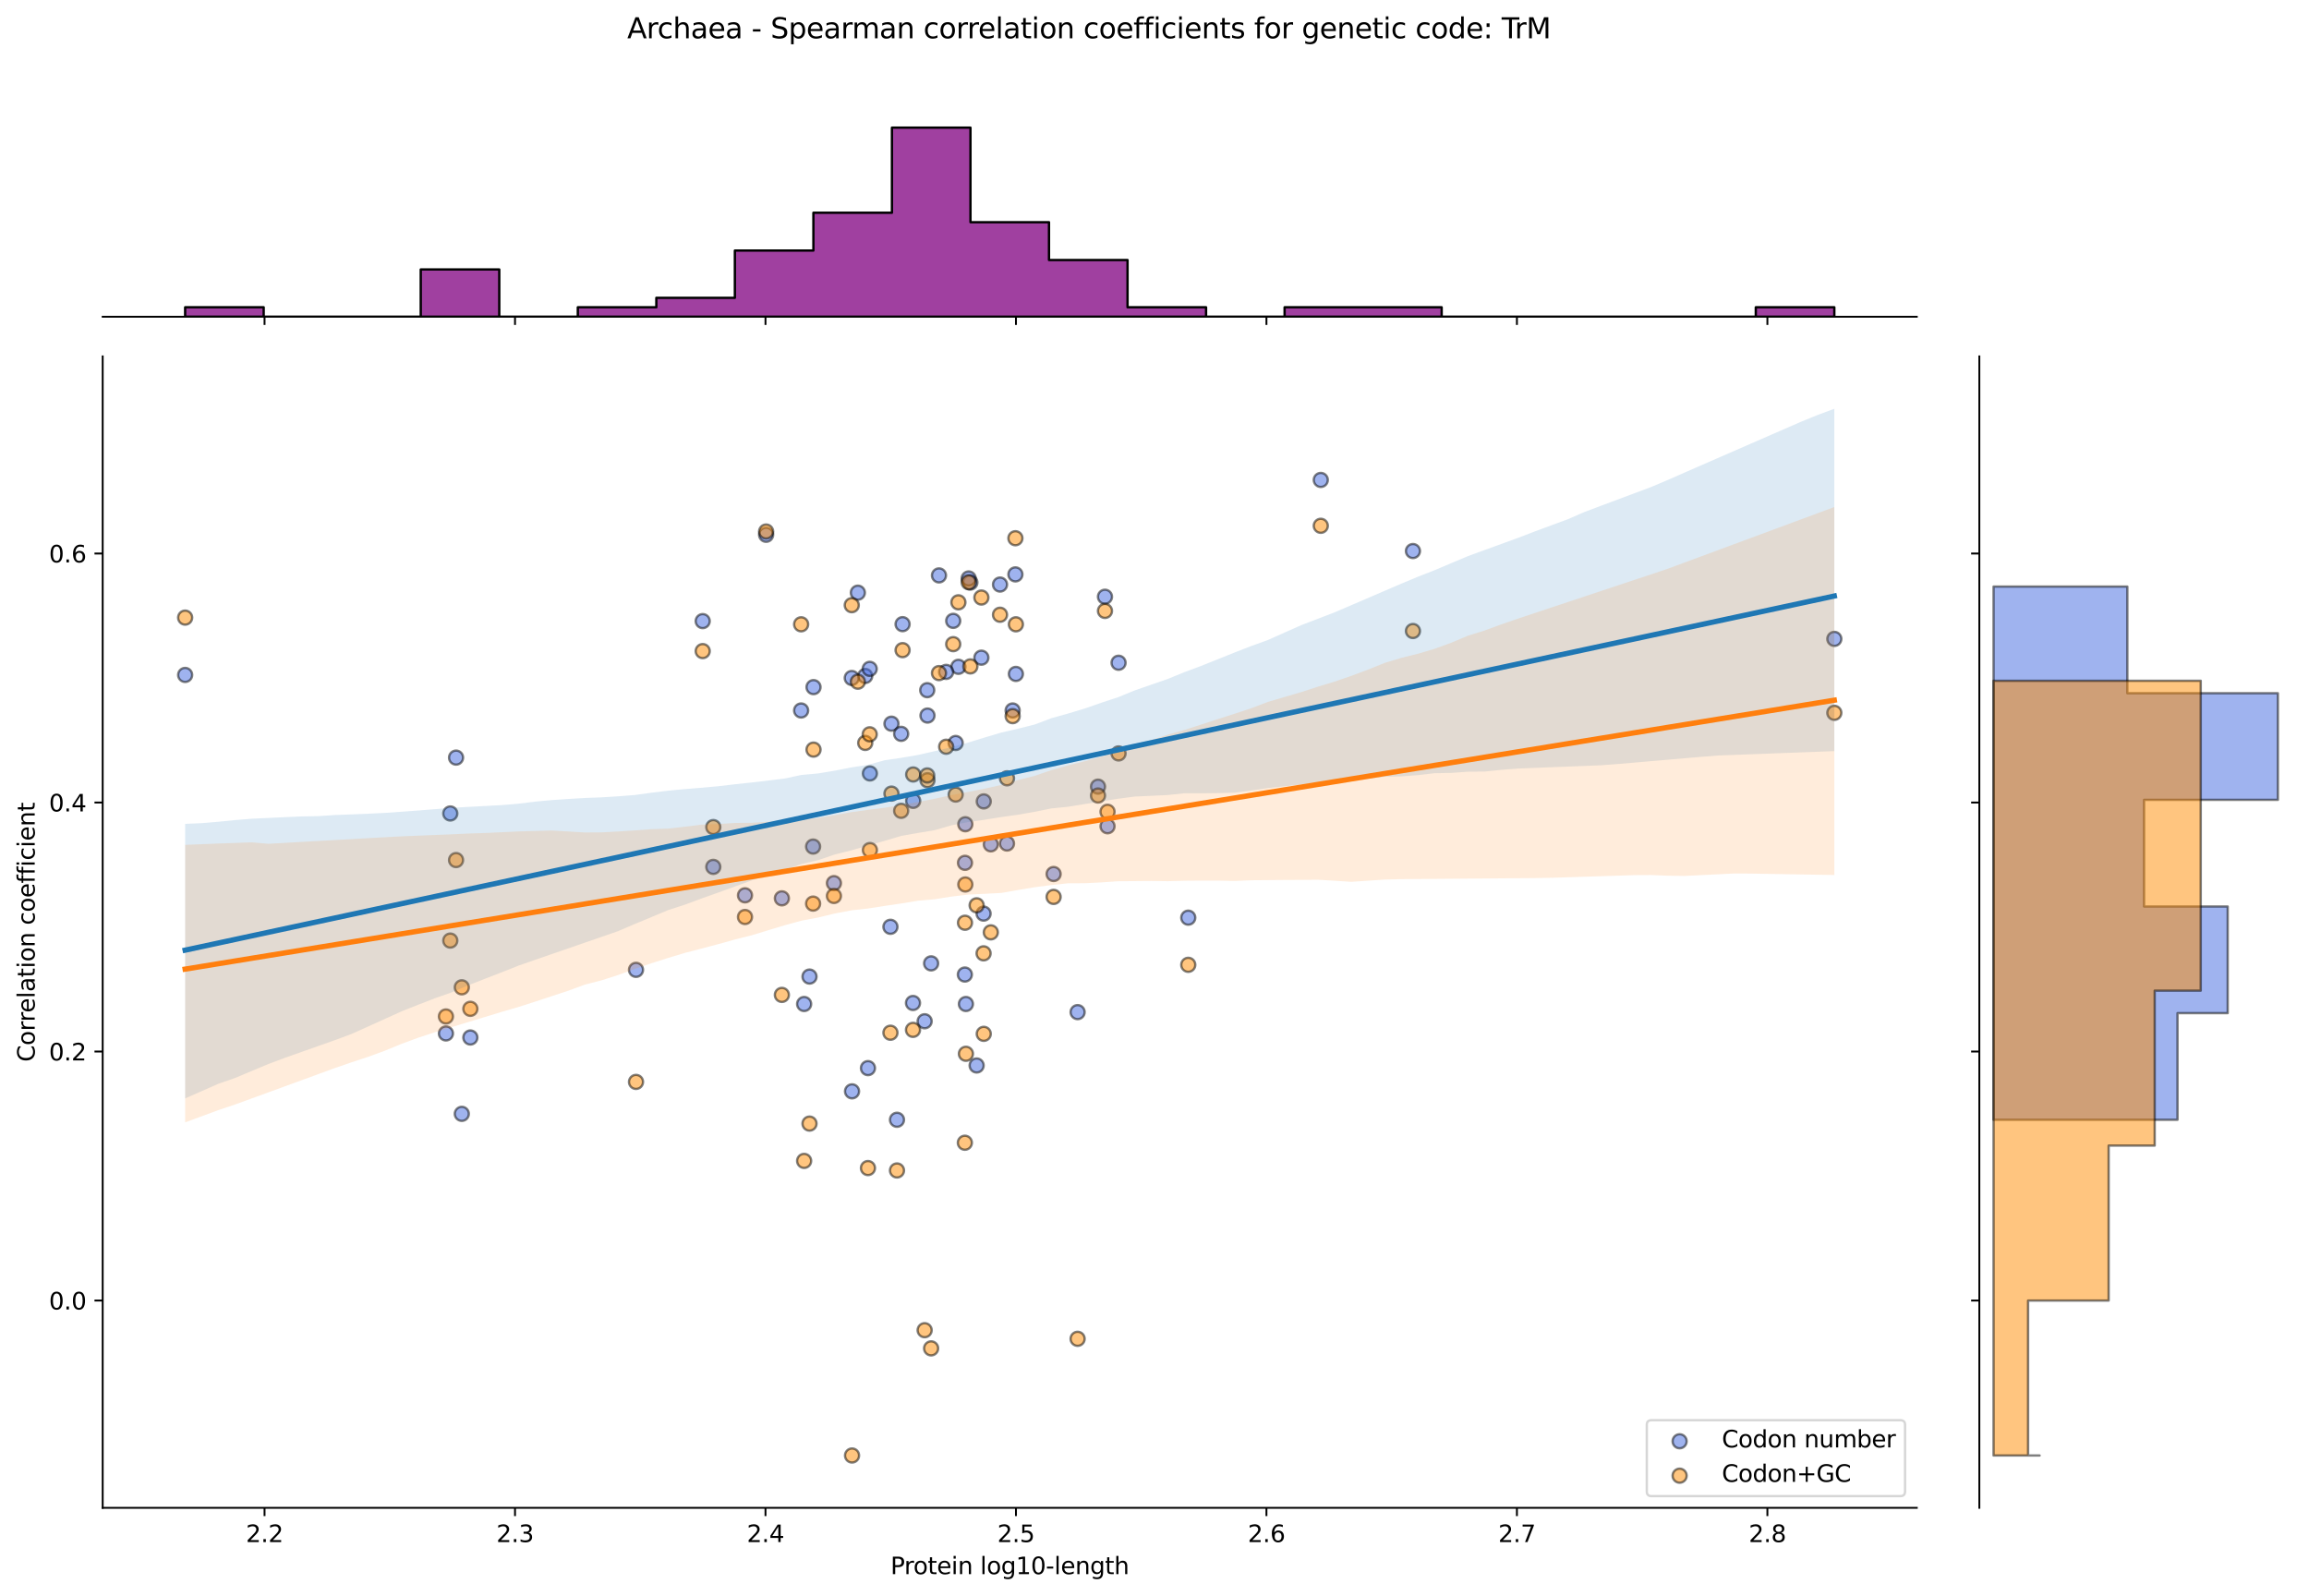<?xml version="1.0" encoding="utf-8" standalone="no"?>
<!DOCTYPE svg PUBLIC "-//W3C//DTD SVG 1.1//EN"
  "http://www.w3.org/Graphics/SVG/1.1/DTD/svg11.dtd">
<svg xmlns:xlink="http://www.w3.org/1999/xlink" width="984.456pt" height="680.423pt" viewBox="0 0 984.456 680.423" xmlns="http://www.w3.org/2000/svg" version="1.1">
 <defs>
  <style type="text/css">*{stroke-linejoin: round; stroke-linecap: butt}</style>
 </defs>
 <g id="figure_1">
  <g id="patch_1">
   <path d="M 0 680.423 
L 984.456 680.423 
L 984.456 0 
L 0 0 
z
" style="fill: #ffffff"/>
  </g>
  <g id="axes_1">
   <g id="patch_2">
    <path d="M 43.781 642.867 
L 817.232 642.867 
L 817.232 151.966 
L 43.781 151.966 
z
" style="fill: #ffffff"/>
   </g>
   <g id="PathCollection_1">
    <defs>
     <path id="m28f49bd5d5" d="M 0 3 
C 0.796 3 1.559 2.684 2.121 2.121 
C 2.684 1.559 3 0.796 3 0 
C 3 -0.796 2.684 -1.559 2.121 -2.121 
C 1.559 -2.684 0.796 -3 0 -3 
C -0.796 -3 -1.559 -2.684 -2.121 -2.121 
C -2.684 -1.559 -3 -0.796 -3 0 
C -3 0.796 -2.684 1.559 -2.121 2.121 
C -1.559 2.684 -0.796 3 0 3 
z
" style="stroke: #000000; stroke-opacity: 0.5"/>
    </defs>
    <g clip-path="url(#pf9642b4442)">
     <use xlink:href="#m28f49bd5d5" x="342.846" y="428.053" style="fill: #4169e1; fill-opacity: 0.5; stroke: #000000; stroke-opacity: 0.5"/>
     <use xlink:href="#m28f49bd5d5" x="368.895" y="288.193" style="fill: #4169e1; fill-opacity: 0.5; stroke: #000000; stroke-opacity: 0.5"/>
     <use xlink:href="#m28f49bd5d5" x="380.077" y="308.544" style="fill: #4169e1; fill-opacity: 0.5; stroke: #000000; stroke-opacity: 0.5"/>
     <use xlink:href="#m28f49bd5d5" x="379.645" y="395.145" style="fill: #4169e1; fill-opacity: 0.5; stroke: #000000; stroke-opacity: 0.5"/>
     <use xlink:href="#m28f49bd5d5" x="408.621" y="284.296" style="fill: #4169e1; fill-opacity: 0.5; stroke: #000000; stroke-opacity: 0.5"/>
     <use xlink:href="#m28f49bd5d5" x="317.634" y="381.722" style="fill: #4169e1; fill-opacity: 0.5; stroke: #000000; stroke-opacity: 0.5"/>
     <use xlink:href="#m28f49bd5d5" x="419.358" y="389.516" style="fill: #4169e1; fill-opacity: 0.5; stroke: #000000; stroke-opacity: 0.5"/>
     <use xlink:href="#m28f49bd5d5" x="389.341" y="341.452" style="fill: #4169e1; fill-opacity: 0.5; stroke: #000000; stroke-opacity: 0.5"/>
     <use xlink:href="#m28f49bd5d5" x="602.416" y="234.934" style="fill: #4169e1; fill-opacity: 0.5; stroke: #000000; stroke-opacity: 0.5"/>
     <use xlink:href="#m28f49bd5d5" x="196.892" y="474.89" style="fill: #4169e1; fill-opacity: 0.5; stroke: #000000; stroke-opacity: 0.5"/>
     <use xlink:href="#m28f49bd5d5" x="271.167" y="413.494" style="fill: #4169e1; fill-opacity: 0.5; stroke: #000000; stroke-opacity: 0.5"/>
     <use xlink:href="#m28f49bd5d5" x="432.925" y="244.893" style="fill: #4169e1; fill-opacity: 0.5; stroke: #000000; stroke-opacity: 0.5"/>
     <use xlink:href="#m28f49bd5d5" x="333.357" y="383.004" style="fill: #4169e1; fill-opacity: 0.5; stroke: #000000; stroke-opacity: 0.5"/>
     <use xlink:href="#m28f49bd5d5" x="363.273" y="465.291" style="fill: #4169e1; fill-opacity: 0.5; stroke: #000000; stroke-opacity: 0.5"/>
     <use xlink:href="#m28f49bd5d5" x="411.374" y="415.496" style="fill: #4169e1; fill-opacity: 0.5; stroke: #000000; stroke-opacity: 0.5"/>
     <use xlink:href="#m28f49bd5d5" x="365.755" y="252.687" style="fill: #4169e1; fill-opacity: 0.5; stroke: #000000; stroke-opacity: 0.5"/>
     <use xlink:href="#m28f49bd5d5" x="345.141" y="416.362" style="fill: #4169e1; fill-opacity: 0.5; stroke: #000000; stroke-opacity: 0.5"/>
     <use xlink:href="#m28f49bd5d5" x="476.909" y="282.564" style="fill: #4169e1; fill-opacity: 0.5; stroke: #000000; stroke-opacity: 0.5"/>
     <use xlink:href="#m28f49bd5d5" x="341.569" y="302.915" style="fill: #4169e1; fill-opacity: 0.5; stroke: #000000; stroke-opacity: 0.5"/>
     <use xlink:href="#m28f49bd5d5" x="382.434" y="477.415" style="fill: #4169e1; fill-opacity: 0.5; stroke: #000000; stroke-opacity: 0.5"/>
     <use xlink:href="#m28f49bd5d5" x="418.42" y="280.399" style="fill: #4169e1; fill-opacity: 0.5; stroke: #000000; stroke-opacity: 0.5"/>
     <use xlink:href="#m28f49bd5d5" x="384.82" y="266.11" style="fill: #4169e1; fill-opacity: 0.5; stroke: #000000; stroke-opacity: 0.5"/>
     <use xlink:href="#m28f49bd5d5" x="370.886" y="329.761" style="fill: #4169e1; fill-opacity: 0.5; stroke: #000000; stroke-opacity: 0.5"/>
     <use xlink:href="#m28f49bd5d5" x="389.261" y="427.62" style="fill: #4169e1; fill-opacity: 0.5; stroke: #000000; stroke-opacity: 0.5"/>
     <use xlink:href="#m28f49bd5d5" x="563.124" y="204.623" style="fill: #4169e1; fill-opacity: 0.5; stroke: #000000; stroke-opacity: 0.5"/>
     <use xlink:href="#m28f49bd5d5" x="395.439" y="305.08" style="fill: #4169e1; fill-opacity: 0.5; stroke: #000000; stroke-opacity: 0.5"/>
     <use xlink:href="#m28f49bd5d5" x="407.459" y="316.771" style="fill: #4169e1; fill-opacity: 0.5; stroke: #000000; stroke-opacity: 0.5"/>
     <use xlink:href="#m28f49bd5d5" x="194.444" y="323.005" style="fill: #4169e1; fill-opacity: 0.5; stroke: #000000; stroke-opacity: 0.5"/>
     <use xlink:href="#m28f49bd5d5" x="468.143" y="335.39" style="fill: #4169e1; fill-opacity: 0.5; stroke: #000000; stroke-opacity: 0.5"/>
     <use xlink:href="#m28f49bd5d5" x="370.81" y="285.162" style="fill: #4169e1; fill-opacity: 0.5; stroke: #000000; stroke-opacity: 0.5"/>
     <use xlink:href="#m28f49bd5d5" x="782.075" y="272.393" style="fill: #4169e1; fill-opacity: 0.5; stroke: #000000; stroke-opacity: 0.5"/>
     <use xlink:href="#m28f49bd5d5" x="78.938" y="287.76" style="fill: #4169e1; fill-opacity: 0.5; stroke: #000000; stroke-opacity: 0.5"/>
     <use xlink:href="#m28f49bd5d5" x="395.331" y="294.255" style="fill: #4169e1; fill-opacity: 0.5; stroke: #000000; stroke-opacity: 0.5"/>
     <use xlink:href="#m28f49bd5d5" x="411.825" y="428.053" style="fill: #4169e1; fill-opacity: 0.5; stroke: #000000; stroke-opacity: 0.5"/>
     <use xlink:href="#m28f49bd5d5" x="384.217" y="312.874" style="fill: #4169e1; fill-opacity: 0.5; stroke: #000000; stroke-opacity: 0.5"/>
     <use xlink:href="#m28f49bd5d5" x="431.75" y="302.915" style="fill: #4169e1; fill-opacity: 0.5; stroke: #000000; stroke-opacity: 0.5"/>
     <use xlink:href="#m28f49bd5d5" x="355.552" y="376.525" style="fill: #4169e1; fill-opacity: 0.5; stroke: #000000; stroke-opacity: 0.5"/>
     <use xlink:href="#m28f49bd5d5" x="433.131" y="287.327" style="fill: #4169e1; fill-opacity: 0.5; stroke: #000000; stroke-opacity: 0.5"/>
     <use xlink:href="#m28f49bd5d5" x="413.718" y="248.357" style="fill: #4169e1; fill-opacity: 0.5; stroke: #000000; stroke-opacity: 0.5"/>
     <use xlink:href="#m28f49bd5d5" x="191.984" y="346.829" style="fill: #4169e1; fill-opacity: 0.5; stroke: #000000; stroke-opacity: 0.5"/>
     <use xlink:href="#m28f49bd5d5" x="299.602" y="264.811" style="fill: #4169e1; fill-opacity: 0.5; stroke: #000000; stroke-opacity: 0.5"/>
     <use xlink:href="#m28f49bd5d5" x="304.114" y="369.597" style="fill: #4169e1; fill-opacity: 0.5; stroke: #000000; stroke-opacity: 0.5"/>
     <use xlink:href="#m28f49bd5d5" x="400.342" y="245.326" style="fill: #4169e1; fill-opacity: 0.5; stroke: #000000; stroke-opacity: 0.5"/>
     <use xlink:href="#m28f49bd5d5" x="396.987" y="410.733" style="fill: #4169e1; fill-opacity: 0.5; stroke: #000000; stroke-opacity: 0.5"/>
     <use xlink:href="#m28f49bd5d5" x="506.624" y="391.248" style="fill: #4169e1; fill-opacity: 0.5; stroke: #000000; stroke-opacity: 0.5"/>
     <use xlink:href="#m28f49bd5d5" x="411.57" y="351.411" style="fill: #4169e1; fill-opacity: 0.5; stroke: #000000; stroke-opacity: 0.5"/>
     <use xlink:href="#m28f49bd5d5" x="406.407" y="264.702" style="fill: #4169e1; fill-opacity: 0.5; stroke: #000000; stroke-opacity: 0.5"/>
     <use xlink:href="#m28f49bd5d5" x="449.215" y="372.628" style="fill: #4169e1; fill-opacity: 0.5; stroke: #000000; stroke-opacity: 0.5"/>
     <use xlink:href="#m28f49bd5d5" x="363.153" y="289.059" style="fill: #4169e1; fill-opacity: 0.5; stroke: #000000; stroke-opacity: 0.5"/>
     <use xlink:href="#m28f49bd5d5" x="346.85" y="292.956" style="fill: #4169e1; fill-opacity: 0.5; stroke: #000000; stroke-opacity: 0.5"/>
     <use xlink:href="#m28f49bd5d5" x="471.111" y="254.419" style="fill: #4169e1; fill-opacity: 0.5; stroke: #000000; stroke-opacity: 0.5"/>
     <use xlink:href="#m28f49bd5d5" x="411.431" y="367.865" style="fill: #4169e1; fill-opacity: 0.5; stroke: #000000; stroke-opacity: 0.5"/>
     <use xlink:href="#m28f49bd5d5" x="459.448" y="431.517" style="fill: #4169e1; fill-opacity: 0.5; stroke: #000000; stroke-opacity: 0.5"/>
     <use xlink:href="#m28f49bd5d5" x="200.539" y="442.342" style="fill: #4169e1; fill-opacity: 0.5; stroke: #000000; stroke-opacity: 0.5"/>
     <use xlink:href="#m28f49bd5d5" x="190.13" y="440.61" style="fill: #4169e1; fill-opacity: 0.5; stroke: #000000; stroke-opacity: 0.5"/>
     <use xlink:href="#m28f49bd5d5" x="472.205" y="352.277" style="fill: #4169e1; fill-opacity: 0.5; stroke: #000000; stroke-opacity: 0.5"/>
     <use xlink:href="#m28f49bd5d5" x="394.231" y="435.414" style="fill: #4169e1; fill-opacity: 0.5; stroke: #000000; stroke-opacity: 0.5"/>
     <use xlink:href="#m28f49bd5d5" x="419.429" y="341.677" style="fill: #4169e1; fill-opacity: 0.5; stroke: #000000; stroke-opacity: 0.5"/>
     <use xlink:href="#m28f49bd5d5" x="429.342" y="359.638" style="fill: #4169e1; fill-opacity: 0.5; stroke: #000000; stroke-opacity: 0.5"/>
     <use xlink:href="#m28f49bd5d5" x="426.364" y="249.223" style="fill: #4169e1; fill-opacity: 0.5; stroke: #000000; stroke-opacity: 0.5"/>
     <use xlink:href="#m28f49bd5d5" x="346.669" y="360.937" style="fill: #4169e1; fill-opacity: 0.5; stroke: #000000; stroke-opacity: 0.5"/>
     <use xlink:href="#m28f49bd5d5" x="422.44" y="359.988" style="fill: #4169e1; fill-opacity: 0.5; stroke: #000000; stroke-opacity: 0.5"/>
     <use xlink:href="#m28f49bd5d5" x="326.64" y="228.005" style="fill: #4169e1; fill-opacity: 0.5; stroke: #000000; stroke-opacity: 0.5"/>
     <use xlink:href="#m28f49bd5d5" x="403.4" y="286.461" style="fill: #4169e1; fill-opacity: 0.5; stroke: #000000; stroke-opacity: 0.5"/>
     <use xlink:href="#m28f49bd5d5" x="413" y="246.625" style="fill: #4169e1; fill-opacity: 0.5; stroke: #000000; stroke-opacity: 0.5"/>
     <use xlink:href="#m28f49bd5d5" x="370.06" y="455.392" style="fill: #4169e1; fill-opacity: 0.5; stroke: #000000; stroke-opacity: 0.5"/>
     <use xlink:href="#m28f49bd5d5" x="416.397" y="454.267" style="fill: #4169e1; fill-opacity: 0.5; stroke: #000000; stroke-opacity: 0.5"/>
    </g>
   </g>
   <g id="PathCollection_2">
    <defs>
     <path id="mf95dd2ebd1" d="M 0 3 
C 0.796 3 1.559 2.684 2.121 2.121 
C 2.684 1.559 3 0.796 3 0 
C 3 -0.796 2.684 -1.559 2.121 -2.121 
C 1.559 -2.684 0.796 -3 0 -3 
C -0.796 -3 -1.559 -2.684 -2.121 -2.121 
C -2.684 -1.559 -3 -0.796 -3 0 
C -3 0.796 -2.684 1.559 -2.121 2.121 
C -1.559 2.684 -0.796 3 0 3 
z
" style="stroke: #000000; stroke-opacity: 0.5"/>
    </defs>
    <g clip-path="url(#pf9642b4442)">
     <use xlink:href="#mf95dd2ebd1" x="342.846" y="494.951" style="fill: #ff8c00; fill-opacity: 0.5; stroke: #000000; stroke-opacity: 0.5"/>
     <use xlink:href="#mf95dd2ebd1" x="368.895" y="316.743" style="fill: #ff8c00; fill-opacity: 0.5; stroke: #000000; stroke-opacity: 0.5"/>
     <use xlink:href="#mf95dd2ebd1" x="380.077" y="338.357" style="fill: #ff8c00; fill-opacity: 0.5; stroke: #000000; stroke-opacity: 0.5"/>
     <use xlink:href="#mf95dd2ebd1" x="379.645" y="440.306" style="fill: #ff8c00; fill-opacity: 0.5; stroke: #000000; stroke-opacity: 0.5"/>
     <use xlink:href="#mf95dd2ebd1" x="408.621" y="256.797" style="fill: #ff8c00; fill-opacity: 0.5; stroke: #000000; stroke-opacity: 0.5"/>
     <use xlink:href="#mf95dd2ebd1" x="317.634" y="390.963" style="fill: #ff8c00; fill-opacity: 0.5; stroke: #000000; stroke-opacity: 0.5"/>
     <use xlink:href="#mf95dd2ebd1" x="419.358" y="406.459" style="fill: #ff8c00; fill-opacity: 0.5; stroke: #000000; stroke-opacity: 0.5"/>
     <use xlink:href="#mf95dd2ebd1" x="389.341" y="330.201" style="fill: #ff8c00; fill-opacity: 0.5; stroke: #000000; stroke-opacity: 0.5"/>
     <use xlink:href="#mf95dd2ebd1" x="602.416" y="269.031" style="fill: #ff8c00; fill-opacity: 0.5; stroke: #000000; stroke-opacity: 0.5"/>
     <use xlink:href="#mf95dd2ebd1" x="196.892" y="420.944" style="fill: #ff8c00; fill-opacity: 0.5; stroke: #000000; stroke-opacity: 0.5"/>
     <use xlink:href="#mf95dd2ebd1" x="271.167" y="461.273" style="fill: #ff8c00; fill-opacity: 0.5; stroke: #000000; stroke-opacity: 0.5"/>
     <use xlink:href="#mf95dd2ebd1" x="432.925" y="229.475" style="fill: #ff8c00; fill-opacity: 0.5; stroke: #000000; stroke-opacity: 0.5"/>
     <use xlink:href="#mf95dd2ebd1" x="333.357" y="424.178" style="fill: #ff8c00; fill-opacity: 0.5; stroke: #000000; stroke-opacity: 0.5"/>
     <use xlink:href="#mf95dd2ebd1" x="363.273" y="620.553" style="fill: #ff8c00; fill-opacity: 0.5; stroke: #000000; stroke-opacity: 0.5"/>
     <use xlink:href="#mf95dd2ebd1" x="411.374" y="487.203" style="fill: #ff8c00; fill-opacity: 0.5; stroke: #000000; stroke-opacity: 0.5"/>
     <use xlink:href="#mf95dd2ebd1" x="365.755" y="290.644" style="fill: #ff8c00; fill-opacity: 0.5; stroke: #000000; stroke-opacity: 0.5"/>
     <use xlink:href="#mf95dd2ebd1" x="345.141" y="479.047" style="fill: #ff8c00; fill-opacity: 0.5; stroke: #000000; stroke-opacity: 0.5"/>
     <use xlink:href="#mf95dd2ebd1" x="476.909" y="321.229" style="fill: #ff8c00; fill-opacity: 0.5; stroke: #000000; stroke-opacity: 0.5"/>
     <use xlink:href="#mf95dd2ebd1" x="341.569" y="266.176" style="fill: #ff8c00; fill-opacity: 0.5; stroke: #000000; stroke-opacity: 0.5"/>
     <use xlink:href="#mf95dd2ebd1" x="382.434" y="499.029" style="fill: #ff8c00; fill-opacity: 0.5; stroke: #000000; stroke-opacity: 0.5"/>
     <use xlink:href="#mf95dd2ebd1" x="418.42" y="254.758" style="fill: #ff8c00; fill-opacity: 0.5; stroke: #000000; stroke-opacity: 0.5"/>
     <use xlink:href="#mf95dd2ebd1" x="384.82" y="277.187" style="fill: #ff8c00; fill-opacity: 0.5; stroke: #000000; stroke-opacity: 0.5"/>
     <use xlink:href="#mf95dd2ebd1" x="370.886" y="362.417" style="fill: #ff8c00; fill-opacity: 0.5; stroke: #000000; stroke-opacity: 0.5"/>
     <use xlink:href="#mf95dd2ebd1" x="389.261" y="439.083" style="fill: #ff8c00; fill-opacity: 0.5; stroke: #000000; stroke-opacity: 0.5"/>
     <use xlink:href="#mf95dd2ebd1" x="563.124" y="224.173" style="fill: #ff8c00; fill-opacity: 0.5; stroke: #000000; stroke-opacity: 0.5"/>
     <use xlink:href="#mf95dd2ebd1" x="395.439" y="332.647" style="fill: #ff8c00; fill-opacity: 0.5; stroke: #000000; stroke-opacity: 0.5"/>
     <use xlink:href="#mf95dd2ebd1" x="407.459" y="338.764" style="fill: #ff8c00; fill-opacity: 0.5; stroke: #000000; stroke-opacity: 0.5"/>
     <use xlink:href="#mf95dd2ebd1" x="194.444" y="366.691" style="fill: #ff8c00; fill-opacity: 0.5; stroke: #000000; stroke-opacity: 0.5"/>
     <use xlink:href="#mf95dd2ebd1" x="468.143" y="339.172" style="fill: #ff8c00; fill-opacity: 0.5; stroke: #000000; stroke-opacity: 0.5"/>
     <use xlink:href="#mf95dd2ebd1" x="370.81" y="313.073" style="fill: #ff8c00; fill-opacity: 0.5; stroke: #000000; stroke-opacity: 0.5"/>
     <use xlink:href="#mf95dd2ebd1" x="782.075" y="303.913" style="fill: #ff8c00; fill-opacity: 0.5; stroke: #000000; stroke-opacity: 0.5"/>
     <use xlink:href="#mf95dd2ebd1" x="78.938" y="263.322" style="fill: #ff8c00; fill-opacity: 0.5; stroke: #000000; stroke-opacity: 0.5"/>
     <use xlink:href="#mf95dd2ebd1" x="395.331" y="330.608" style="fill: #ff8c00; fill-opacity: 0.5; stroke: #000000; stroke-opacity: 0.5"/>
     <use xlink:href="#mf95dd2ebd1" x="411.825" y="449.278" style="fill: #ff8c00; fill-opacity: 0.5; stroke: #000000; stroke-opacity: 0.5"/>
     <use xlink:href="#mf95dd2ebd1" x="384.217" y="345.697" style="fill: #ff8c00; fill-opacity: 0.5; stroke: #000000; stroke-opacity: 0.5"/>
     <use xlink:href="#mf95dd2ebd1" x="431.75" y="305.325" style="fill: #ff8c00; fill-opacity: 0.5; stroke: #000000; stroke-opacity: 0.5"/>
     <use xlink:href="#mf95dd2ebd1" x="355.552" y="381.991" style="fill: #ff8c00; fill-opacity: 0.5; stroke: #000000; stroke-opacity: 0.5"/>
     <use xlink:href="#mf95dd2ebd1" x="433.131" y="266.176" style="fill: #ff8c00; fill-opacity: 0.5; stroke: #000000; stroke-opacity: 0.5"/>
     <use xlink:href="#mf95dd2ebd1" x="413.718" y="284.119" style="fill: #ff8c00; fill-opacity: 0.5; stroke: #000000; stroke-opacity: 0.5"/>
     <use xlink:href="#mf95dd2ebd1" x="191.984" y="401.015" style="fill: #ff8c00; fill-opacity: 0.5; stroke: #000000; stroke-opacity: 0.5"/>
     <use xlink:href="#mf95dd2ebd1" x="299.602" y="277.595" style="fill: #ff8c00; fill-opacity: 0.5; stroke: #000000; stroke-opacity: 0.5"/>
     <use xlink:href="#mf95dd2ebd1" x="304.114" y="352.63" style="fill: #ff8c00; fill-opacity: 0.5; stroke: #000000; stroke-opacity: 0.5"/>
     <use xlink:href="#mf95dd2ebd1" x="400.342" y="286.974" style="fill: #ff8c00; fill-opacity: 0.5; stroke: #000000; stroke-opacity: 0.5"/>
     <use xlink:href="#mf95dd2ebd1" x="396.987" y="574.88" style="fill: #ff8c00; fill-opacity: 0.5; stroke: #000000; stroke-opacity: 0.5"/>
     <use xlink:href="#mf95dd2ebd1" x="506.624" y="411.353" style="fill: #ff8c00; fill-opacity: 0.5; stroke: #000000; stroke-opacity: 0.5"/>
     <use xlink:href="#mf95dd2ebd1" x="411.57" y="377.097" style="fill: #ff8c00; fill-opacity: 0.5; stroke: #000000; stroke-opacity: 0.5"/>
     <use xlink:href="#mf95dd2ebd1" x="406.407" y="274.635" style="fill: #ff8c00; fill-opacity: 0.5; stroke: #000000; stroke-opacity: 0.5"/>
     <use xlink:href="#mf95dd2ebd1" x="449.215" y="382.399" style="fill: #ff8c00; fill-opacity: 0.5; stroke: #000000; stroke-opacity: 0.5"/>
     <use xlink:href="#mf95dd2ebd1" x="363.153" y="258.02" style="fill: #ff8c00; fill-opacity: 0.5; stroke: #000000; stroke-opacity: 0.5"/>
     <use xlink:href="#mf95dd2ebd1" x="346.85" y="319.598" style="fill: #ff8c00; fill-opacity: 0.5; stroke: #000000; stroke-opacity: 0.5"/>
     <use xlink:href="#mf95dd2ebd1" x="471.111" y="260.467" style="fill: #ff8c00; fill-opacity: 0.5; stroke: #000000; stroke-opacity: 0.5"/>
     <use xlink:href="#mf95dd2ebd1" x="411.431" y="393.409" style="fill: #ff8c00; fill-opacity: 0.5; stroke: #000000; stroke-opacity: 0.5"/>
     <use xlink:href="#mf95dd2ebd1" x="459.448" y="570.802" style="fill: #ff8c00; fill-opacity: 0.5; stroke: #000000; stroke-opacity: 0.5"/>
     <use xlink:href="#mf95dd2ebd1" x="200.539" y="430.111" style="fill: #ff8c00; fill-opacity: 0.5; stroke: #000000; stroke-opacity: 0.5"/>
     <use xlink:href="#mf95dd2ebd1" x="190.13" y="433.374" style="fill: #ff8c00; fill-opacity: 0.5; stroke: #000000; stroke-opacity: 0.5"/>
     <use xlink:href="#mf95dd2ebd1" x="472.205" y="346.105" style="fill: #ff8c00; fill-opacity: 0.5; stroke: #000000; stroke-opacity: 0.5"/>
     <use xlink:href="#mf95dd2ebd1" x="394.231" y="567.131" style="fill: #ff8c00; fill-opacity: 0.5; stroke: #000000; stroke-opacity: 0.5"/>
     <use xlink:href="#mf95dd2ebd1" x="419.429" y="440.779" style="fill: #ff8c00; fill-opacity: 0.5; stroke: #000000; stroke-opacity: 0.5"/>
     <use xlink:href="#mf95dd2ebd1" x="429.342" y="331.832" style="fill: #ff8c00; fill-opacity: 0.5; stroke: #000000; stroke-opacity: 0.5"/>
     <use xlink:href="#mf95dd2ebd1" x="426.364" y="262.098" style="fill: #ff8c00; fill-opacity: 0.5; stroke: #000000; stroke-opacity: 0.5"/>
     <use xlink:href="#mf95dd2ebd1" x="346.669" y="385.253" style="fill: #ff8c00; fill-opacity: 0.5; stroke: #000000; stroke-opacity: 0.5"/>
     <use xlink:href="#mf95dd2ebd1" x="422.44" y="397.508" style="fill: #ff8c00; fill-opacity: 0.5; stroke: #000000; stroke-opacity: 0.5"/>
     <use xlink:href="#mf95dd2ebd1" x="326.64" y="226.62" style="fill: #ff8c00; fill-opacity: 0.5; stroke: #000000; stroke-opacity: 0.5"/>
     <use xlink:href="#mf95dd2ebd1" x="403.4" y="318.375" style="fill: #ff8c00; fill-opacity: 0.5; stroke: #000000; stroke-opacity: 0.5"/>
     <use xlink:href="#mf95dd2ebd1" x="413" y="248.233" style="fill: #ff8c00; fill-opacity: 0.5; stroke: #000000; stroke-opacity: 0.5"/>
     <use xlink:href="#mf95dd2ebd1" x="370.06" y="498.001" style="fill: #ff8c00; fill-opacity: 0.5; stroke: #000000; stroke-opacity: 0.5"/>
     <use xlink:href="#mf95dd2ebd1" x="416.397" y="385.982" style="fill: #ff8c00; fill-opacity: 0.5; stroke: #000000; stroke-opacity: 0.5"/>
    </g>
   </g>
   <g id="PolyCollection_1">
    <path d="M 78.938 351.262 
L 78.938 468.317 
L 86.04 465.18 
L 93.143 462.043 
L 100.245 459.591 
L 107.348 456.602 
L 114.45 453.629 
L 121.552 450.965 
L 128.655 448.457 
L 135.757 445.949 
L 142.86 443.441 
L 149.962 440.792 
L 157.064 437.593 
L 164.167 434.381 
L 171.269 431.168 
L 178.372 428.342 
L 185.474 425.588 
L 192.576 423.091 
L 199.679 420.059 
L 206.781 417.289 
L 213.884 414.548 
L 220.986 411.713 
L 228.088 409.251 
L 235.191 406.78 
L 242.293 404.339 
L 249.396 401.88 
L 256.498 399.424 
L 263.6 396.962 
L 270.703 393.918 
L 277.805 390.971 
L 284.908 388.002 
L 292.01 385.699 
L 299.112 383.062 
L 306.215 380.545 
L 313.317 377.966 
L 320.419 375.398 
L 327.522 372.968 
L 334.624 370.881 
L 341.727 368.357 
L 348.829 366.71 
L 355.931 364.307 
L 363.034 362.54 
L 370.136 360.461 
L 377.239 358.467 
L 384.341 356.362 
L 391.443 355.114 
L 398.546 353.937 
L 405.648 351.873 
L 412.751 350.513 
L 419.853 349.485 
L 426.955 348.354 
L 434.058 347.354 
L 441.16 346.104 
L 448.263 344.67 
L 455.365 343.96 
L 462.467 342.814 
L 469.57 341.674 
L 476.672 340.549 
L 483.775 339.611 
L 490.877 339.292 
L 497.979 338.95 
L 505.082 338.208 
L 512.184 338.22 
L 519.287 338.138 
L 526.389 337.974 
L 533.491 337.044 
L 540.594 335.996 
L 547.696 335.241 
L 554.799 334.461 
L 561.901 333.767 
L 569.003 333.07 
L 576.106 332.581 
L 583.208 332.016 
L 590.31 331.169 
L 597.413 331.015 
L 604.515 330.477 
L 611.618 329.658 
L 618.72 329.532 
L 625.822 329.01 
L 632.925 328.957 
L 640.027 328.228 
L 647.13 327.684 
L 654.232 327.394 
L 661.334 327.11 
L 668.437 326.835 
L 675.539 326.559 
L 682.642 326.271 
L 689.744 325.743 
L 696.846 325.134 
L 703.949 324.52 
L 711.051 323.906 
L 718.154 323.292 
L 725.256 322.686 
L 732.358 322.115 
L 739.461 321.847 
L 746.563 321.58 
L 753.666 321.312 
L 760.768 321.044 
L 767.87 320.777 
L 774.973 320.509 
L 782.075 320.242 
L 782.075 174.279 
L 782.075 174.279 
L 774.973 176.919 
L 767.87 179.814 
L 760.768 182.913 
L 753.666 186.012 
L 746.563 189.111 
L 739.461 192.21 
L 732.358 195.308 
L 725.256 198.407 
L 718.154 201.522 
L 711.051 204.638 
L 703.949 207.648 
L 696.846 210.304 
L 689.744 212.959 
L 682.642 215.615 
L 675.539 218.287 
L 668.437 221.377 
L 661.334 223.998 
L 654.232 226.628 
L 647.13 229.355 
L 640.027 231.936 
L 632.925 234.518 
L 625.822 237.114 
L 618.72 240.111 
L 611.618 243.118 
L 604.515 245.899 
L 597.413 248.862 
L 590.31 251.915 
L 583.208 254.969 
L 576.106 258.024 
L 569.003 261.078 
L 561.901 263.802 
L 554.799 266.523 
L 547.696 269.68 
L 540.594 272.864 
L 533.491 275.429 
L 526.389 278.184 
L 519.287 281.043 
L 512.184 283.89 
L 505.082 286.526 
L 497.979 289.43 
L 490.877 291.902 
L 483.775 294.365 
L 476.672 297.271 
L 469.57 299.61 
L 462.467 302.08 
L 455.365 304.218 
L 448.263 306.204 
L 441.16 308.895 
L 434.058 310.678 
L 426.955 312.312 
L 419.853 314.418 
L 412.751 316.602 
L 405.648 318.554 
L 398.546 320.25 
L 391.443 321.869 
L 384.341 323.087 
L 377.239 324.119 
L 370.136 326.084 
L 363.034 327.184 
L 355.931 328.564 
L 348.829 329.755 
L 341.727 330.387 
L 334.624 331.919 
L 327.522 332.795 
L 320.419 333.615 
L 313.317 334.379 
L 306.215 335.207 
L 299.112 335.863 
L 292.01 336.432 
L 284.908 337.104 
L 277.805 337.971 
L 270.703 338.948 
L 263.6 339.503 
L 256.498 339.95 
L 249.396 340.221 
L 242.293 340.638 
L 235.191 341.126 
L 228.088 341.776 
L 220.986 342.669 
L 213.884 343.262 
L 206.781 343.64 
L 199.679 344.018 
L 192.576 344.422 
L 185.474 344.987 
L 178.372 345.556 
L 171.269 346.075 
L 164.167 346.575 
L 157.064 346.924 
L 149.962 347.205 
L 142.86 347.487 
L 135.757 347.955 
L 128.655 348.082 
L 121.552 348.398 
L 114.45 348.729 
L 107.348 349.06 
L 100.245 349.634 
L 93.143 350.35 
L 86.04 350.95 
L 78.938 351.262 
z
" clip-path="url(#pf9642b4442)" style="fill: #1f77b4; fill-opacity: 0.15"/>
   </g>
   <g id="PolyCollection_2">
    <path d="M 78.938 360.21 
L 78.938 478.529 
L 86.04 475.903 
L 93.143 473.277 
L 100.245 470.891 
L 107.348 468.31 
L 114.45 465.723 
L 121.552 463.126 
L 128.655 460.529 
L 135.757 457.933 
L 142.86 455.336 
L 149.962 452.886 
L 157.064 450.539 
L 164.167 447.944 
L 171.269 445.024 
L 178.372 442.405 
L 185.474 440.075 
L 192.576 437.91 
L 199.679 435.746 
L 206.781 433.582 
L 213.884 431.418 
L 220.986 429.351 
L 228.088 427.074 
L 235.191 424.733 
L 242.293 422.389 
L 249.396 419.78 
L 256.498 417.954 
L 263.6 415.684 
L 270.703 413.061 
L 277.805 410.667 
L 284.908 408.401 
L 292.01 406.264 
L 299.112 404.43 
L 306.215 402.537 
L 313.317 400.559 
L 320.419 398.775 
L 327.522 396.608 
L 334.624 394.466 
L 341.727 392.523 
L 348.829 391.181 
L 355.931 389.463 
L 363.034 388.124 
L 370.136 387.343 
L 377.239 386.225 
L 384.341 385.182 
L 391.443 384.007 
L 398.546 383.388 
L 405.648 382.265 
L 412.751 381.415 
L 419.853 381.071 
L 426.955 380.705 
L 434.058 379.444 
L 441.16 378.268 
L 448.263 377.341 
L 455.365 376.598 
L 462.467 376.565 
L 469.57 376.218 
L 476.672 375.713 
L 483.775 375.661 
L 490.877 375.597 
L 497.979 375.692 
L 505.082 375.504 
L 512.184 375.45 
L 519.287 375.449 
L 526.389 375.601 
L 533.491 375.296 
L 540.594 375.238 
L 547.696 375.176 
L 554.799 375.144 
L 561.901 375.078 
L 569.003 375.497 
L 576.106 375.962 
L 583.208 375.485 
L 590.31 375.008 
L 597.413 374.826 
L 604.515 374.774 
L 611.618 374.719 
L 618.72 374.662 
L 625.822 374.604 
L 632.925 374.547 
L 640.027 374.49 
L 647.13 374.432 
L 654.232 374.375 
L 661.334 374.255 
L 668.437 374.026 
L 675.539 373.798 
L 682.642 373.569 
L 689.744 373.341 
L 696.846 373.113 
L 703.949 373.076 
L 711.051 373.352 
L 718.154 373.456 
L 725.256 373.112 
L 732.358 372.762 
L 739.461 372.411 
L 746.563 372.462 
L 753.666 372.583 
L 760.768 372.704 
L 767.87 372.826 
L 774.973 372.944 
L 782.075 373.06 
L 782.075 216.175 
L 782.075 216.175 
L 774.973 218.807 
L 767.87 221.438 
L 760.768 224.07 
L 753.666 226.702 
L 746.563 229.334 
L 739.461 231.966 
L 732.358 234.598 
L 725.256 237.229 
L 718.154 239.861 
L 711.051 242.493 
L 703.949 244.882 
L 696.846 247.237 
L 689.744 249.6 
L 682.642 251.962 
L 675.539 254.324 
L 668.437 256.686 
L 661.334 259.048 
L 654.232 261.41 
L 647.13 263.772 
L 640.027 266.226 
L 632.925 268.843 
L 625.822 271.039 
L 618.72 274.045 
L 611.618 276.628 
L 604.515 278.738 
L 597.413 280.508 
L 590.31 282.647 
L 583.208 285.519 
L 576.106 288.164 
L 569.003 290.603 
L 561.901 292.773 
L 554.799 295.07 
L 547.696 297.166 
L 540.594 299.246 
L 533.491 301.962 
L 526.389 304.299 
L 519.287 306.582 
L 512.184 308.892 
L 505.082 311.186 
L 497.979 313.189 
L 490.877 315.51 
L 483.775 317.864 
L 476.672 320.404 
L 469.57 322.601 
L 462.467 324.552 
L 455.365 326.316 
L 448.263 328.342 
L 441.16 330.781 
L 434.058 332.586 
L 426.955 334.632 
L 419.853 336.252 
L 412.751 337.645 
L 405.648 338.968 
L 398.546 340.542 
L 391.443 341.94 
L 384.341 343.137 
L 377.239 344.375 
L 370.136 345.262 
L 363.034 346.267 
L 355.931 347.509 
L 348.829 348.749 
L 341.727 349.412 
L 334.624 349.881 
L 327.522 350.346 
L 320.419 350.804 
L 313.317 350.864 
L 306.215 351.333 
L 299.112 351.594 
L 292.01 352.467 
L 284.908 353.276 
L 277.805 353.519 
L 270.703 354.041 
L 263.6 354.497 
L 256.498 354.885 
L 249.396 354.93 
L 242.293 354.498 
L 235.191 354.095 
L 228.088 354.289 
L 220.986 354.488 
L 213.884 354.824 
L 206.781 355.147 
L 199.679 355.377 
L 192.576 355.71 
L 185.474 355.998 
L 178.372 356.286 
L 171.269 356.574 
L 164.167 356.951 
L 157.064 357.351 
L 149.962 357.751 
L 142.86 358.151 
L 135.757 358.551 
L 128.655 358.951 
L 121.552 359.352 
L 114.45 359.752 
L 107.348 359.135 
L 100.245 359.387 
L 93.143 359.639 
L 86.04 359.924 
L 78.938 360.21 
z
" clip-path="url(#pf9642b4442)" style="fill: #ff7f0e; fill-opacity: 0.15"/>
   </g>
   <g id="matplotlib.axis_1">
    <g id="xtick_1">
     <g id="line2d_1">
      <defs>
       <path id="m7ae3d1d2ee" d="M 0 0 
L 0 3.5 
" style="stroke: #000000; stroke-width: 0.8"/>
      </defs>
      <g>
       <use xlink:href="#m7ae3d1d2ee" x="112.79" y="642.867" style="stroke: #000000; stroke-width: 0.8"/>
      </g>
     </g>
     <g id="text_1">
      <!-- 2.2 -->
      <g transform="translate(104.838 657.465) scale(0.1 -0.1)">
       <defs>
        <path id="DejaVuSans-32" d="M 1228 531 
L 3431 531 
L 3431 0 
L 469 0 
L 469 531 
Q 828 903 1448 1529 
Q 2069 2156 2228 2338 
Q 2531 2678 2651 2914 
Q 2772 3150 2772 3378 
Q 2772 3750 2511 3984 
Q 2250 4219 1831 4219 
Q 1534 4219 1204 4116 
Q 875 4013 500 3803 
L 500 4441 
Q 881 4594 1212 4672 
Q 1544 4750 1819 4750 
Q 2544 4750 2975 4387 
Q 3406 4025 3406 3419 
Q 3406 3131 3298 2873 
Q 3191 2616 2906 2266 
Q 2828 2175 2409 1742 
Q 1991 1309 1228 531 
z
" transform="scale(0.016)"/>
        <path id="DejaVuSans-2e" d="M 684 794 
L 1344 794 
L 1344 0 
L 684 0 
L 684 794 
z
" transform="scale(0.016)"/>
       </defs>
       <use xlink:href="#DejaVuSans-32"/>
       <use xlink:href="#DejaVuSans-2e" x="63.623"/>
       <use xlink:href="#DejaVuSans-32" x="95.41"/>
      </g>
     </g>
    </g>
    <g id="xtick_2">
     <g id="line2d_2">
      <g>
       <use xlink:href="#m7ae3d1d2ee" x="219.581" y="642.867" style="stroke: #000000; stroke-width: 0.8"/>
      </g>
     </g>
     <g id="text_2">
      <!-- 2.3 -->
      <g transform="translate(211.63 657.465) scale(0.1 -0.1)">
       <defs>
        <path id="DejaVuSans-33" d="M 2597 2516 
Q 3050 2419 3304 2112 
Q 3559 1806 3559 1356 
Q 3559 666 3084 287 
Q 2609 -91 1734 -91 
Q 1441 -91 1130 -33 
Q 819 25 488 141 
L 488 750 
Q 750 597 1062 519 
Q 1375 441 1716 441 
Q 2309 441 2620 675 
Q 2931 909 2931 1356 
Q 2931 1769 2642 2001 
Q 2353 2234 1838 2234 
L 1294 2234 
L 1294 2753 
L 1863 2753 
Q 2328 2753 2575 2939 
Q 2822 3125 2822 3475 
Q 2822 3834 2567 4026 
Q 2313 4219 1838 4219 
Q 1578 4219 1281 4162 
Q 984 4106 628 3988 
L 628 4550 
Q 988 4650 1302 4700 
Q 1616 4750 1894 4750 
Q 2613 4750 3031 4423 
Q 3450 4097 3450 3541 
Q 3450 3153 3228 2886 
Q 3006 2619 2597 2516 
z
" transform="scale(0.016)"/>
       </defs>
       <use xlink:href="#DejaVuSans-32"/>
       <use xlink:href="#DejaVuSans-2e" x="63.623"/>
       <use xlink:href="#DejaVuSans-33" x="95.41"/>
      </g>
     </g>
    </g>
    <g id="xtick_3">
     <g id="line2d_3">
      <g>
       <use xlink:href="#m7ae3d1d2ee" x="326.373" y="642.867" style="stroke: #000000; stroke-width: 0.8"/>
      </g>
     </g>
     <g id="text_3">
      <!-- 2.4 -->
      <g transform="translate(318.421 657.465) scale(0.1 -0.1)">
       <defs>
        <path id="DejaVuSans-34" d="M 2419 4116 
L 825 1625 
L 2419 1625 
L 2419 4116 
z
M 2253 4666 
L 3047 4666 
L 3047 1625 
L 3713 1625 
L 3713 1100 
L 3047 1100 
L 3047 0 
L 2419 0 
L 2419 1100 
L 313 1100 
L 313 1709 
L 2253 4666 
z
" transform="scale(0.016)"/>
       </defs>
       <use xlink:href="#DejaVuSans-32"/>
       <use xlink:href="#DejaVuSans-2e" x="63.623"/>
       <use xlink:href="#DejaVuSans-34" x="95.41"/>
      </g>
     </g>
    </g>
    <g id="xtick_4">
     <g id="line2d_4">
      <g>
       <use xlink:href="#m7ae3d1d2ee" x="433.164" y="642.867" style="stroke: #000000; stroke-width: 0.8"/>
      </g>
     </g>
     <g id="text_4">
      <!-- 2.5 -->
      <g transform="translate(425.212 657.465) scale(0.1 -0.1)">
       <defs>
        <path id="DejaVuSans-35" d="M 691 4666 
L 3169 4666 
L 3169 4134 
L 1269 4134 
L 1269 2991 
Q 1406 3038 1543 3061 
Q 1681 3084 1819 3084 
Q 2600 3084 3056 2656 
Q 3513 2228 3513 1497 
Q 3513 744 3044 326 
Q 2575 -91 1722 -91 
Q 1428 -91 1123 -41 
Q 819 9 494 109 
L 494 744 
Q 775 591 1075 516 
Q 1375 441 1709 441 
Q 2250 441 2565 725 
Q 2881 1009 2881 1497 
Q 2881 1984 2565 2268 
Q 2250 2553 1709 2553 
Q 1456 2553 1204 2497 
Q 953 2441 691 2322 
L 691 4666 
z
" transform="scale(0.016)"/>
       </defs>
       <use xlink:href="#DejaVuSans-32"/>
       <use xlink:href="#DejaVuSans-2e" x="63.623"/>
       <use xlink:href="#DejaVuSans-35" x="95.41"/>
      </g>
     </g>
    </g>
    <g id="xtick_5">
     <g id="line2d_5">
      <g>
       <use xlink:href="#m7ae3d1d2ee" x="539.955" y="642.867" style="stroke: #000000; stroke-width: 0.8"/>
      </g>
     </g>
     <g id="text_5">
      <!-- 2.6 -->
      <g transform="translate(532.004 657.465) scale(0.1 -0.1)">
       <defs>
        <path id="DejaVuSans-36" d="M 2113 2584 
Q 1688 2584 1439 2293 
Q 1191 2003 1191 1497 
Q 1191 994 1439 701 
Q 1688 409 2113 409 
Q 2538 409 2786 701 
Q 3034 994 3034 1497 
Q 3034 2003 2786 2293 
Q 2538 2584 2113 2584 
z
M 3366 4563 
L 3366 3988 
Q 3128 4100 2886 4159 
Q 2644 4219 2406 4219 
Q 1781 4219 1451 3797 
Q 1122 3375 1075 2522 
Q 1259 2794 1537 2939 
Q 1816 3084 2150 3084 
Q 2853 3084 3261 2657 
Q 3669 2231 3669 1497 
Q 3669 778 3244 343 
Q 2819 -91 2113 -91 
Q 1303 -91 875 529 
Q 447 1150 447 2328 
Q 447 3434 972 4092 
Q 1497 4750 2381 4750 
Q 2619 4750 2861 4703 
Q 3103 4656 3366 4563 
z
" transform="scale(0.016)"/>
       </defs>
       <use xlink:href="#DejaVuSans-32"/>
       <use xlink:href="#DejaVuSans-2e" x="63.623"/>
       <use xlink:href="#DejaVuSans-36" x="95.41"/>
      </g>
     </g>
    </g>
    <g id="xtick_6">
     <g id="line2d_6">
      <g>
       <use xlink:href="#m7ae3d1d2ee" x="646.746" y="642.867" style="stroke: #000000; stroke-width: 0.8"/>
      </g>
     </g>
     <g id="text_6">
      <!-- 2.7 -->
      <g transform="translate(638.795 657.465) scale(0.1 -0.1)">
       <defs>
        <path id="DejaVuSans-37" d="M 525 4666 
L 3525 4666 
L 3525 4397 
L 1831 0 
L 1172 0 
L 2766 4134 
L 525 4134 
L 525 4666 
z
" transform="scale(0.016)"/>
       </defs>
       <use xlink:href="#DejaVuSans-32"/>
       <use xlink:href="#DejaVuSans-2e" x="63.623"/>
       <use xlink:href="#DejaVuSans-37" x="95.41"/>
      </g>
     </g>
    </g>
    <g id="xtick_7">
     <g id="line2d_7">
      <g>
       <use xlink:href="#m7ae3d1d2ee" x="753.538" y="642.867" style="stroke: #000000; stroke-width: 0.8"/>
      </g>
     </g>
     <g id="text_7">
      <!-- 2.8 -->
      <g transform="translate(745.586 657.465) scale(0.1 -0.1)">
       <defs>
        <path id="DejaVuSans-38" d="M 2034 2216 
Q 1584 2216 1326 1975 
Q 1069 1734 1069 1313 
Q 1069 891 1326 650 
Q 1584 409 2034 409 
Q 2484 409 2743 651 
Q 3003 894 3003 1313 
Q 3003 1734 2745 1975 
Q 2488 2216 2034 2216 
z
M 1403 2484 
Q 997 2584 770 2862 
Q 544 3141 544 3541 
Q 544 4100 942 4425 
Q 1341 4750 2034 4750 
Q 2731 4750 3128 4425 
Q 3525 4100 3525 3541 
Q 3525 3141 3298 2862 
Q 3072 2584 2669 2484 
Q 3125 2378 3379 2068 
Q 3634 1759 3634 1313 
Q 3634 634 3220 271 
Q 2806 -91 2034 -91 
Q 1263 -91 848 271 
Q 434 634 434 1313 
Q 434 1759 690 2068 
Q 947 2378 1403 2484 
z
M 1172 3481 
Q 1172 3119 1398 2916 
Q 1625 2713 2034 2713 
Q 2441 2713 2670 2916 
Q 2900 3119 2900 3481 
Q 2900 3844 2670 4047 
Q 2441 4250 2034 4250 
Q 1625 4250 1398 4047 
Q 1172 3844 1172 3481 
z
" transform="scale(0.016)"/>
       </defs>
       <use xlink:href="#DejaVuSans-32"/>
       <use xlink:href="#DejaVuSans-2e" x="63.623"/>
       <use xlink:href="#DejaVuSans-38" x="95.41"/>
      </g>
     </g>
    </g>
    <g id="text_8">
     <!-- Protein log10-length -->
     <g transform="translate(379.667 671.143) scale(0.1 -0.1)">
      <defs>
       <path id="DejaVuSans-50" d="M 1259 4147 
L 1259 2394 
L 2053 2394 
Q 2494 2394 2734 2622 
Q 2975 2850 2975 3272 
Q 2975 3691 2734 3919 
Q 2494 4147 2053 4147 
L 1259 4147 
z
M 628 4666 
L 2053 4666 
Q 2838 4666 3239 4311 
Q 3641 3956 3641 3272 
Q 3641 2581 3239 2228 
Q 2838 1875 2053 1875 
L 1259 1875 
L 1259 0 
L 628 0 
L 628 4666 
z
" transform="scale(0.016)"/>
       <path id="DejaVuSans-72" d="M 2631 2963 
Q 2534 3019 2420 3045 
Q 2306 3072 2169 3072 
Q 1681 3072 1420 2755 
Q 1159 2438 1159 1844 
L 1159 0 
L 581 0 
L 581 3500 
L 1159 3500 
L 1159 2956 
Q 1341 3275 1631 3429 
Q 1922 3584 2338 3584 
Q 2397 3584 2469 3576 
Q 2541 3569 2628 3553 
L 2631 2963 
z
" transform="scale(0.016)"/>
       <path id="DejaVuSans-6f" d="M 1959 3097 
Q 1497 3097 1228 2736 
Q 959 2375 959 1747 
Q 959 1119 1226 758 
Q 1494 397 1959 397 
Q 2419 397 2687 759 
Q 2956 1122 2956 1747 
Q 2956 2369 2687 2733 
Q 2419 3097 1959 3097 
z
M 1959 3584 
Q 2709 3584 3137 3096 
Q 3566 2609 3566 1747 
Q 3566 888 3137 398 
Q 2709 -91 1959 -91 
Q 1206 -91 779 398 
Q 353 888 353 1747 
Q 353 2609 779 3096 
Q 1206 3584 1959 3584 
z
" transform="scale(0.016)"/>
       <path id="DejaVuSans-74" d="M 1172 4494 
L 1172 3500 
L 2356 3500 
L 2356 3053 
L 1172 3053 
L 1172 1153 
Q 1172 725 1289 603 
Q 1406 481 1766 481 
L 2356 481 
L 2356 0 
L 1766 0 
Q 1100 0 847 248 
Q 594 497 594 1153 
L 594 3053 
L 172 3053 
L 172 3500 
L 594 3500 
L 594 4494 
L 1172 4494 
z
" transform="scale(0.016)"/>
       <path id="DejaVuSans-65" d="M 3597 1894 
L 3597 1613 
L 953 1613 
Q 991 1019 1311 708 
Q 1631 397 2203 397 
Q 2534 397 2845 478 
Q 3156 559 3463 722 
L 3463 178 
Q 3153 47 2828 -22 
Q 2503 -91 2169 -91 
Q 1331 -91 842 396 
Q 353 884 353 1716 
Q 353 2575 817 3079 
Q 1281 3584 2069 3584 
Q 2775 3584 3186 3129 
Q 3597 2675 3597 1894 
z
M 3022 2063 
Q 3016 2534 2758 2815 
Q 2500 3097 2075 3097 
Q 1594 3097 1305 2825 
Q 1016 2553 972 2059 
L 3022 2063 
z
" transform="scale(0.016)"/>
       <path id="DejaVuSans-69" d="M 603 3500 
L 1178 3500 
L 1178 0 
L 603 0 
L 603 3500 
z
M 603 4863 
L 1178 4863 
L 1178 4134 
L 603 4134 
L 603 4863 
z
" transform="scale(0.016)"/>
       <path id="DejaVuSans-6e" d="M 3513 2113 
L 3513 0 
L 2938 0 
L 2938 2094 
Q 2938 2591 2744 2837 
Q 2550 3084 2163 3084 
Q 1697 3084 1428 2787 
Q 1159 2491 1159 1978 
L 1159 0 
L 581 0 
L 581 3500 
L 1159 3500 
L 1159 2956 
Q 1366 3272 1645 3428 
Q 1925 3584 2291 3584 
Q 2894 3584 3203 3211 
Q 3513 2838 3513 2113 
z
" transform="scale(0.016)"/>
       <path id="DejaVuSans-20" transform="scale(0.016)"/>
       <path id="DejaVuSans-6c" d="M 603 4863 
L 1178 4863 
L 1178 0 
L 603 0 
L 603 4863 
z
" transform="scale(0.016)"/>
       <path id="DejaVuSans-67" d="M 2906 1791 
Q 2906 2416 2648 2759 
Q 2391 3103 1925 3103 
Q 1463 3103 1205 2759 
Q 947 2416 947 1791 
Q 947 1169 1205 825 
Q 1463 481 1925 481 
Q 2391 481 2648 825 
Q 2906 1169 2906 1791 
z
M 3481 434 
Q 3481 -459 3084 -895 
Q 2688 -1331 1869 -1331 
Q 1566 -1331 1297 -1286 
Q 1028 -1241 775 -1147 
L 775 -588 
Q 1028 -725 1275 -790 
Q 1522 -856 1778 -856 
Q 2344 -856 2625 -561 
Q 2906 -266 2906 331 
L 2906 616 
Q 2728 306 2450 153 
Q 2172 0 1784 0 
Q 1141 0 747 490 
Q 353 981 353 1791 
Q 353 2603 747 3093 
Q 1141 3584 1784 3584 
Q 2172 3584 2450 3431 
Q 2728 3278 2906 2969 
L 2906 3500 
L 3481 3500 
L 3481 434 
z
" transform="scale(0.016)"/>
       <path id="DejaVuSans-31" d="M 794 531 
L 1825 531 
L 1825 4091 
L 703 3866 
L 703 4441 
L 1819 4666 
L 2450 4666 
L 2450 531 
L 3481 531 
L 3481 0 
L 794 0 
L 794 531 
z
" transform="scale(0.016)"/>
       <path id="DejaVuSans-30" d="M 2034 4250 
Q 1547 4250 1301 3770 
Q 1056 3291 1056 2328 
Q 1056 1369 1301 889 
Q 1547 409 2034 409 
Q 2525 409 2770 889 
Q 3016 1369 3016 2328 
Q 3016 3291 2770 3770 
Q 2525 4250 2034 4250 
z
M 2034 4750 
Q 2819 4750 3233 4129 
Q 3647 3509 3647 2328 
Q 3647 1150 3233 529 
Q 2819 -91 2034 -91 
Q 1250 -91 836 529 
Q 422 1150 422 2328 
Q 422 3509 836 4129 
Q 1250 4750 2034 4750 
z
" transform="scale(0.016)"/>
       <path id="DejaVuSans-2d" d="M 313 2009 
L 1997 2009 
L 1997 1497 
L 313 1497 
L 313 2009 
z
" transform="scale(0.016)"/>
       <path id="DejaVuSans-68" d="M 3513 2113 
L 3513 0 
L 2938 0 
L 2938 2094 
Q 2938 2591 2744 2837 
Q 2550 3084 2163 3084 
Q 1697 3084 1428 2787 
Q 1159 2491 1159 1978 
L 1159 0 
L 581 0 
L 581 4863 
L 1159 4863 
L 1159 2956 
Q 1366 3272 1645 3428 
Q 1925 3584 2291 3584 
Q 2894 3584 3203 3211 
Q 3513 2838 3513 2113 
z
" transform="scale(0.016)"/>
      </defs>
      <use xlink:href="#DejaVuSans-50"/>
      <use xlink:href="#DejaVuSans-72" x="58.553"/>
      <use xlink:href="#DejaVuSans-6f" x="97.416"/>
      <use xlink:href="#DejaVuSans-74" x="158.598"/>
      <use xlink:href="#DejaVuSans-65" x="197.807"/>
      <use xlink:href="#DejaVuSans-69" x="259.33"/>
      <use xlink:href="#DejaVuSans-6e" x="287.113"/>
      <use xlink:href="#DejaVuSans-20" x="350.492"/>
      <use xlink:href="#DejaVuSans-6c" x="382.279"/>
      <use xlink:href="#DejaVuSans-6f" x="410.062"/>
      <use xlink:href="#DejaVuSans-67" x="471.244"/>
      <use xlink:href="#DejaVuSans-31" x="534.721"/>
      <use xlink:href="#DejaVuSans-30" x="598.344"/>
      <use xlink:href="#DejaVuSans-2d" x="661.967"/>
      <use xlink:href="#DejaVuSans-6c" x="698.051"/>
      <use xlink:href="#DejaVuSans-65" x="725.834"/>
      <use xlink:href="#DejaVuSans-6e" x="787.357"/>
      <use xlink:href="#DejaVuSans-67" x="850.736"/>
      <use xlink:href="#DejaVuSans-74" x="914.213"/>
      <use xlink:href="#DejaVuSans-68" x="953.422"/>
     </g>
    </g>
   </g>
   <g id="matplotlib.axis_2">
    <g id="ytick_1">
     <g id="line2d_8">
      <defs>
       <path id="m5144c0e32f" d="M 0 0 
L -3.5 0 
" style="stroke: #000000; stroke-width: 0.8"/>
      </defs>
      <g>
       <use xlink:href="#m5144c0e32f" x="43.781" y="554.49" style="stroke: #000000; stroke-width: 0.8"/>
      </g>
     </g>
     <g id="text_9">
      <!-- 0.0 -->
      <g transform="translate(20.878 558.289) scale(0.1 -0.1)">
       <use xlink:href="#DejaVuSans-30"/>
       <use xlink:href="#DejaVuSans-2e" x="63.623"/>
       <use xlink:href="#DejaVuSans-30" x="95.41"/>
      </g>
     </g>
    </g>
    <g id="ytick_2">
     <g id="line2d_9">
      <g>
       <use xlink:href="#m5144c0e32f" x="43.781" y="448.324" style="stroke: #000000; stroke-width: 0.8"/>
      </g>
     </g>
     <g id="text_10">
      <!-- 0.2 -->
      <g transform="translate(20.878 452.123) scale(0.1 -0.1)">
       <use xlink:href="#DejaVuSans-30"/>
       <use xlink:href="#DejaVuSans-2e" x="63.623"/>
       <use xlink:href="#DejaVuSans-32" x="95.41"/>
      </g>
     </g>
    </g>
    <g id="ytick_3">
     <g id="line2d_10">
      <g>
       <use xlink:href="#m5144c0e32f" x="43.781" y="342.157" style="stroke: #000000; stroke-width: 0.8"/>
      </g>
     </g>
     <g id="text_11">
      <!-- 0.4 -->
      <g transform="translate(20.878 345.957) scale(0.1 -0.1)">
       <use xlink:href="#DejaVuSans-30"/>
       <use xlink:href="#DejaVuSans-2e" x="63.623"/>
       <use xlink:href="#DejaVuSans-34" x="95.41"/>
      </g>
     </g>
    </g>
    <g id="ytick_4">
     <g id="line2d_11">
      <g>
       <use xlink:href="#m5144c0e32f" x="43.781" y="235.991" style="stroke: #000000; stroke-width: 0.8"/>
      </g>
     </g>
     <g id="text_12">
      <!-- 0.6 -->
      <g transform="translate(20.878 239.791) scale(0.1 -0.1)">
       <use xlink:href="#DejaVuSans-30"/>
       <use xlink:href="#DejaVuSans-2e" x="63.623"/>
       <use xlink:href="#DejaVuSans-36" x="95.41"/>
      </g>
     </g>
    </g>
    <g id="text_13">
     <!-- Correlation coefficient -->
     <g transform="translate(14.798 452.712) rotate(-90) scale(0.1 -0.1)">
      <defs>
       <path id="DejaVuSans-43" d="M 4122 4306 
L 4122 3641 
Q 3803 3938 3442 4084 
Q 3081 4231 2675 4231 
Q 1875 4231 1450 3742 
Q 1025 3253 1025 2328 
Q 1025 1406 1450 917 
Q 1875 428 2675 428 
Q 3081 428 3442 575 
Q 3803 722 4122 1019 
L 4122 359 
Q 3791 134 3420 21 
Q 3050 -91 2638 -91 
Q 1578 -91 968 557 
Q 359 1206 359 2328 
Q 359 3453 968 4101 
Q 1578 4750 2638 4750 
Q 3056 4750 3426 4639 
Q 3797 4528 4122 4306 
z
" transform="scale(0.016)"/>
       <path id="DejaVuSans-61" d="M 2194 1759 
Q 1497 1759 1228 1600 
Q 959 1441 959 1056 
Q 959 750 1161 570 
Q 1363 391 1709 391 
Q 2188 391 2477 730 
Q 2766 1069 2766 1631 
L 2766 1759 
L 2194 1759 
z
M 3341 1997 
L 3341 0 
L 2766 0 
L 2766 531 
Q 2569 213 2275 61 
Q 1981 -91 1556 -91 
Q 1019 -91 701 211 
Q 384 513 384 1019 
Q 384 1609 779 1909 
Q 1175 2209 1959 2209 
L 2766 2209 
L 2766 2266 
Q 2766 2663 2505 2880 
Q 2244 3097 1772 3097 
Q 1472 3097 1187 3025 
Q 903 2953 641 2809 
L 641 3341 
Q 956 3463 1253 3523 
Q 1550 3584 1831 3584 
Q 2591 3584 2966 3190 
Q 3341 2797 3341 1997 
z
" transform="scale(0.016)"/>
       <path id="DejaVuSans-63" d="M 3122 3366 
L 3122 2828 
Q 2878 2963 2633 3030 
Q 2388 3097 2138 3097 
Q 1578 3097 1268 2742 
Q 959 2388 959 1747 
Q 959 1106 1268 751 
Q 1578 397 2138 397 
Q 2388 397 2633 464 
Q 2878 531 3122 666 
L 3122 134 
Q 2881 22 2623 -34 
Q 2366 -91 2075 -91 
Q 1284 -91 818 406 
Q 353 903 353 1747 
Q 353 2603 823 3093 
Q 1294 3584 2113 3584 
Q 2378 3584 2631 3529 
Q 2884 3475 3122 3366 
z
" transform="scale(0.016)"/>
       <path id="DejaVuSans-66" d="M 2375 4863 
L 2375 4384 
L 1825 4384 
Q 1516 4384 1395 4259 
Q 1275 4134 1275 3809 
L 1275 3500 
L 2222 3500 
L 2222 3053 
L 1275 3053 
L 1275 0 
L 697 0 
L 697 3053 
L 147 3053 
L 147 3500 
L 697 3500 
L 697 3744 
Q 697 4328 969 4595 
Q 1241 4863 1831 4863 
L 2375 4863 
z
" transform="scale(0.016)"/>
      </defs>
      <use xlink:href="#DejaVuSans-43"/>
      <use xlink:href="#DejaVuSans-6f" x="69.824"/>
      <use xlink:href="#DejaVuSans-72" x="131.006"/>
      <use xlink:href="#DejaVuSans-72" x="170.369"/>
      <use xlink:href="#DejaVuSans-65" x="209.232"/>
      <use xlink:href="#DejaVuSans-6c" x="270.756"/>
      <use xlink:href="#DejaVuSans-61" x="298.539"/>
      <use xlink:href="#DejaVuSans-74" x="359.818"/>
      <use xlink:href="#DejaVuSans-69" x="399.027"/>
      <use xlink:href="#DejaVuSans-6f" x="426.811"/>
      <use xlink:href="#DejaVuSans-6e" x="487.992"/>
      <use xlink:href="#DejaVuSans-20" x="551.371"/>
      <use xlink:href="#DejaVuSans-63" x="583.158"/>
      <use xlink:href="#DejaVuSans-6f" x="638.139"/>
      <use xlink:href="#DejaVuSans-65" x="699.32"/>
      <use xlink:href="#DejaVuSans-66" x="760.844"/>
      <use xlink:href="#DejaVuSans-66" x="796.049"/>
      <use xlink:href="#DejaVuSans-69" x="831.254"/>
      <use xlink:href="#DejaVuSans-63" x="859.037"/>
      <use xlink:href="#DejaVuSans-69" x="914.018"/>
      <use xlink:href="#DejaVuSans-65" x="941.801"/>
      <use xlink:href="#DejaVuSans-6e" x="1003.324"/>
      <use xlink:href="#DejaVuSans-74" x="1066.703"/>
     </g>
    </g>
   </g>
   <g id="line2d_12">
    <path d="M 78.938 405.103 
L 86.04 403.577 
L 93.143 402.052 
L 100.245 400.527 
L 107.348 399.002 
L 114.45 397.477 
L 121.552 395.952 
L 128.655 394.426 
L 135.757 392.901 
L 142.86 391.376 
L 149.962 389.851 
L 157.064 388.326 
L 164.167 386.801 
L 171.269 385.276 
L 178.372 383.75 
L 185.474 382.225 
L 192.576 380.7 
L 199.679 379.175 
L 206.781 377.65 
L 213.884 376.125 
L 220.986 374.6 
L 228.088 373.074 
L 235.191 371.549 
L 242.293 370.024 
L 249.396 368.499 
L 256.498 366.974 
L 263.6 365.449 
L 270.703 363.923 
L 277.805 362.398 
L 284.908 360.873 
L 292.01 359.348 
L 299.112 357.823 
L 306.215 356.298 
L 313.317 354.773 
L 320.419 353.247 
L 327.522 351.722 
L 334.624 350.197 
L 341.727 348.672 
L 348.829 347.147 
L 355.931 345.622 
L 363.034 344.096 
L 370.136 342.571 
L 377.239 341.046 
L 384.341 339.521 
L 391.443 337.996 
L 398.546 336.471 
L 405.648 334.946 
L 412.751 333.42 
L 419.853 331.895 
L 426.955 330.37 
L 434.058 328.845 
L 441.16 327.32 
L 448.263 325.795 
L 455.365 324.269 
L 462.467 322.744 
L 469.57 321.219 
L 476.672 319.694 
L 483.775 318.169 
L 490.877 316.644 
L 497.979 315.119 
L 505.082 313.593 
L 512.184 312.068 
L 519.287 310.543 
L 526.389 309.018 
L 533.491 307.493 
L 540.594 305.968 
L 547.696 304.442 
L 554.799 302.917 
L 561.901 301.392 
L 569.003 299.867 
L 576.106 298.342 
L 583.208 296.817 
L 590.31 295.292 
L 597.413 293.766 
L 604.515 292.241 
L 611.618 290.716 
L 618.72 289.191 
L 625.822 287.666 
L 632.925 286.141 
L 640.027 284.616 
L 647.13 283.09 
L 654.232 281.565 
L 661.334 280.04 
L 668.437 278.515 
L 675.539 276.99 
L 682.642 275.465 
L 689.744 273.939 
L 696.846 272.414 
L 703.949 270.889 
L 711.051 269.364 
L 718.154 267.839 
L 725.256 266.314 
L 732.358 264.789 
L 739.461 263.263 
L 746.563 261.738 
L 753.666 260.213 
L 760.768 258.688 
L 767.87 257.163 
L 774.973 255.638 
L 782.075 254.112 
" clip-path="url(#pf9642b4442)" style="fill: none; stroke: #1f77b4; stroke-width: 2.25; stroke-linecap: square"/>
   </g>
   <g id="line2d_13">
    <path d="M 78.938 413.189 
L 86.04 412.03 
L 93.143 410.872 
L 100.245 409.714 
L 107.348 408.556 
L 114.45 407.398 
L 121.552 406.24 
L 128.655 405.081 
L 135.757 403.923 
L 142.86 402.765 
L 149.962 401.607 
L 157.064 400.449 
L 164.167 399.29 
L 171.269 398.132 
L 178.372 396.974 
L 185.474 395.816 
L 192.576 394.658 
L 199.679 393.5 
L 206.781 392.341 
L 213.884 391.183 
L 220.986 390.025 
L 228.088 388.867 
L 235.191 387.709 
L 242.293 386.55 
L 249.396 385.392 
L 256.498 384.234 
L 263.6 383.076 
L 270.703 381.918 
L 277.805 380.76 
L 284.908 379.601 
L 292.01 378.443 
L 299.112 377.285 
L 306.215 376.127 
L 313.317 374.969 
L 320.419 373.81 
L 327.522 372.652 
L 334.624 371.494 
L 341.727 370.336 
L 348.829 369.178 
L 355.931 368.02 
L 363.034 366.861 
L 370.136 365.703 
L 377.239 364.545 
L 384.341 363.387 
L 391.443 362.229 
L 398.546 361.07 
L 405.648 359.912 
L 412.751 358.754 
L 419.853 357.596 
L 426.955 356.438 
L 434.058 355.28 
L 441.16 354.121 
L 448.263 352.963 
L 455.365 351.805 
L 462.467 350.647 
L 469.57 349.489 
L 476.672 348.33 
L 483.775 347.172 
L 490.877 346.014 
L 497.979 344.856 
L 505.082 343.698 
L 512.184 342.54 
L 519.287 341.381 
L 526.389 340.223 
L 533.491 339.065 
L 540.594 337.907 
L 547.696 336.749 
L 554.799 335.59 
L 561.901 334.432 
L 569.003 333.274 
L 576.106 332.116 
L 583.208 330.958 
L 590.31 329.8 
L 597.413 328.641 
L 604.515 327.483 
L 611.618 326.325 
L 618.72 325.167 
L 625.822 324.009 
L 632.925 322.85 
L 640.027 321.692 
L 647.13 320.534 
L 654.232 319.376 
L 661.334 318.218 
L 668.437 317.06 
L 675.539 315.901 
L 682.642 314.743 
L 689.744 313.585 
L 696.846 312.427 
L 703.949 311.269 
L 711.051 310.11 
L 718.154 308.952 
L 725.256 307.794 
L 732.358 306.636 
L 739.461 305.478 
L 746.563 304.32 
L 753.666 303.161 
L 760.768 302.003 
L 767.87 300.845 
L 774.973 299.687 
L 782.075 298.529 
" clip-path="url(#pf9642b4442)" style="fill: none; stroke: #ff7f0e; stroke-width: 2.25; stroke-linecap: square"/>
   </g>
   <g id="patch_3">
    <path d="M 43.781 642.867 
L 43.781 151.966 
" style="fill: none; stroke: #000000; stroke-width: 0.8; stroke-linejoin: miter; stroke-linecap: square"/>
   </g>
   <g id="patch_4">
    <path d="M 43.781 642.867 
L 817.232 642.867 
" style="fill: none; stroke: #000000; stroke-width: 0.8; stroke-linejoin: miter; stroke-linecap: square"/>
   </g>
   <g id="legend_1">
    <g id="patch_5">
     <path d="M 704.119 637.867 
L 810.232 637.867 
Q 812.232 637.867 812.232 635.867 
L 812.232 607.51 
Q 812.232 605.51 810.232 605.51 
L 704.119 605.51 
Q 702.119 605.51 702.119 607.51 
L 702.119 635.867 
Q 702.119 637.867 704.119 637.867 
z
" style="fill: #ffffff; opacity: 0.8; stroke: #cccccc; stroke-linejoin: miter"/>
    </g>
    <g id="PathCollection_3">
     <g>
      <use xlink:href="#m28f49bd5d5" x="716.119" y="614.484" style="fill: #4169e1; fill-opacity: 0.5; stroke: #000000; stroke-opacity: 0.5"/>
     </g>
    </g>
    <g id="text_14">
     <!-- Codon number -->
     <g transform="translate(734.119 617.109) scale(0.1 -0.1)">
      <defs>
       <path id="DejaVuSans-64" d="M 2906 2969 
L 2906 4863 
L 3481 4863 
L 3481 0 
L 2906 0 
L 2906 525 
Q 2725 213 2448 61 
Q 2172 -91 1784 -91 
Q 1150 -91 751 415 
Q 353 922 353 1747 
Q 353 2572 751 3078 
Q 1150 3584 1784 3584 
Q 2172 3584 2448 3432 
Q 2725 3281 2906 2969 
z
M 947 1747 
Q 947 1113 1208 752 
Q 1469 391 1925 391 
Q 2381 391 2643 752 
Q 2906 1113 2906 1747 
Q 2906 2381 2643 2742 
Q 2381 3103 1925 3103 
Q 1469 3103 1208 2742 
Q 947 2381 947 1747 
z
" transform="scale(0.016)"/>
       <path id="DejaVuSans-75" d="M 544 1381 
L 544 3500 
L 1119 3500 
L 1119 1403 
Q 1119 906 1312 657 
Q 1506 409 1894 409 
Q 2359 409 2629 706 
Q 2900 1003 2900 1516 
L 2900 3500 
L 3475 3500 
L 3475 0 
L 2900 0 
L 2900 538 
Q 2691 219 2414 64 
Q 2138 -91 1772 -91 
Q 1169 -91 856 284 
Q 544 659 544 1381 
z
M 1991 3584 
L 1991 3584 
z
" transform="scale(0.016)"/>
       <path id="DejaVuSans-6d" d="M 3328 2828 
Q 3544 3216 3844 3400 
Q 4144 3584 4550 3584 
Q 5097 3584 5394 3201 
Q 5691 2819 5691 2113 
L 5691 0 
L 5113 0 
L 5113 2094 
Q 5113 2597 4934 2840 
Q 4756 3084 4391 3084 
Q 3944 3084 3684 2787 
Q 3425 2491 3425 1978 
L 3425 0 
L 2847 0 
L 2847 2094 
Q 2847 2600 2669 2842 
Q 2491 3084 2119 3084 
Q 1678 3084 1418 2786 
Q 1159 2488 1159 1978 
L 1159 0 
L 581 0 
L 581 3500 
L 1159 3500 
L 1159 2956 
Q 1356 3278 1631 3431 
Q 1906 3584 2284 3584 
Q 2666 3584 2933 3390 
Q 3200 3197 3328 2828 
z
" transform="scale(0.016)"/>
       <path id="DejaVuSans-62" d="M 3116 1747 
Q 3116 2381 2855 2742 
Q 2594 3103 2138 3103 
Q 1681 3103 1420 2742 
Q 1159 2381 1159 1747 
Q 1159 1113 1420 752 
Q 1681 391 2138 391 
Q 2594 391 2855 752 
Q 3116 1113 3116 1747 
z
M 1159 2969 
Q 1341 3281 1617 3432 
Q 1894 3584 2278 3584 
Q 2916 3584 3314 3078 
Q 3713 2572 3713 1747 
Q 3713 922 3314 415 
Q 2916 -91 2278 -91 
Q 1894 -91 1617 61 
Q 1341 213 1159 525 
L 1159 0 
L 581 0 
L 581 4863 
L 1159 4863 
L 1159 2969 
z
" transform="scale(0.016)"/>
      </defs>
      <use xlink:href="#DejaVuSans-43"/>
      <use xlink:href="#DejaVuSans-6f" x="69.824"/>
      <use xlink:href="#DejaVuSans-64" x="131.006"/>
      <use xlink:href="#DejaVuSans-6f" x="194.482"/>
      <use xlink:href="#DejaVuSans-6e" x="255.664"/>
      <use xlink:href="#DejaVuSans-20" x="319.043"/>
      <use xlink:href="#DejaVuSans-6e" x="350.83"/>
      <use xlink:href="#DejaVuSans-75" x="414.209"/>
      <use xlink:href="#DejaVuSans-6d" x="477.588"/>
      <use xlink:href="#DejaVuSans-62" x="575"/>
      <use xlink:href="#DejaVuSans-65" x="638.477"/>
      <use xlink:href="#DejaVuSans-72" x="700"/>
     </g>
    </g>
    <g id="PathCollection_4">
     <g>
      <use xlink:href="#mf95dd2ebd1" x="716.119" y="629.162" style="fill: #ff8c00; fill-opacity: 0.5; stroke: #000000; stroke-opacity: 0.5"/>
     </g>
    </g>
    <g id="text_15">
     <!-- Codon+GC -->
     <g transform="translate(734.119 631.787) scale(0.1 -0.1)">
      <defs>
       <path id="DejaVuSans-2b" d="M 2944 4013 
L 2944 2272 
L 4684 2272 
L 4684 1741 
L 2944 1741 
L 2944 0 
L 2419 0 
L 2419 1741 
L 678 1741 
L 678 2272 
L 2419 2272 
L 2419 4013 
L 2944 4013 
z
" transform="scale(0.016)"/>
       <path id="DejaVuSans-47" d="M 3809 666 
L 3809 1919 
L 2778 1919 
L 2778 2438 
L 4434 2438 
L 4434 434 
Q 4069 175 3628 42 
Q 3188 -91 2688 -91 
Q 1594 -91 976 548 
Q 359 1188 359 2328 
Q 359 3472 976 4111 
Q 1594 4750 2688 4750 
Q 3144 4750 3555 4637 
Q 3966 4525 4313 4306 
L 4313 3634 
Q 3963 3931 3569 4081 
Q 3175 4231 2741 4231 
Q 1884 4231 1454 3753 
Q 1025 3275 1025 2328 
Q 1025 1384 1454 906 
Q 1884 428 2741 428 
Q 3075 428 3337 486 
Q 3600 544 3809 666 
z
" transform="scale(0.016)"/>
      </defs>
      <use xlink:href="#DejaVuSans-43"/>
      <use xlink:href="#DejaVuSans-6f" x="69.824"/>
      <use xlink:href="#DejaVuSans-64" x="131.006"/>
      <use xlink:href="#DejaVuSans-6f" x="194.482"/>
      <use xlink:href="#DejaVuSans-6e" x="255.664"/>
      <use xlink:href="#DejaVuSans-2b" x="319.043"/>
      <use xlink:href="#DejaVuSans-47" x="402.832"/>
      <use xlink:href="#DejaVuSans-43" x="480.322"/>
     </g>
    </g>
   </g>
  </g>
  <g id="axes_2">
   <g id="patch_6">
    <path d="M 43.781 135.038 
L 817.232 135.038 
L 817.232 50.4 
L 43.781 50.4 
z
" style="fill: #ffffff"/>
   </g>
   <g id="PolyCollection_3">
    <defs>
     <path id="m1f46778a96" d="M 78.938 -549.415 
L 78.938 -545.385 
L 112.421 -545.385 
L 112.421 -545.385 
L 145.904 -545.385 
L 145.904 -545.385 
L 179.386 -545.385 
L 179.386 -545.385 
L 212.869 -545.385 
L 212.869 -545.385 
L 246.352 -545.385 
L 246.352 -545.385 
L 279.834 -545.385 
L 279.834 -545.385 
L 313.317 -545.385 
L 313.317 -545.385 
L 346.8 -545.385 
L 346.8 -545.385 
L 380.283 -545.385 
L 380.283 -545.385 
L 413.765 -545.385 
L 413.765 -545.385 
L 447.248 -545.385 
L 447.248 -545.385 
L 480.731 -545.385 
L 480.731 -545.385 
L 514.213 -545.385 
L 514.213 -545.385 
L 547.696 -545.385 
L 547.696 -545.385 
L 581.179 -545.385 
L 581.179 -545.385 
L 614.662 -545.385 
L 614.662 -545.385 
L 648.144 -545.385 
L 648.144 -545.385 
L 681.627 -545.385 
L 681.627 -545.385 
L 715.11 -545.385 
L 715.11 -545.385 
L 748.592 -545.385 
L 748.592 -545.385 
L 782.075 -545.385 
L 782.075 -545.385 
L 782.075 -549.415 
L 782.075 -549.415 
L 782.075 -549.415 
L 748.592 -549.415 
L 748.592 -545.385 
L 715.11 -545.385 
L 715.11 -545.385 
L 681.627 -545.385 
L 681.627 -545.385 
L 648.144 -545.385 
L 648.144 -545.385 
L 614.662 -545.385 
L 614.662 -549.415 
L 581.179 -549.415 
L 581.179 -549.415 
L 547.696 -549.415 
L 547.696 -545.385 
L 514.213 -545.385 
L 514.213 -549.415 
L 480.731 -549.415 
L 480.731 -569.567 
L 447.248 -569.567 
L 447.248 -585.689 
L 413.765 -585.689 
L 413.765 -625.993 
L 380.283 -625.993 
L 380.283 -589.719 
L 346.8 -589.719 
L 346.8 -573.598 
L 313.317 -573.598 
L 313.317 -553.446 
L 279.834 -553.446 
L 279.834 -549.415 
L 246.352 -549.415 
L 246.352 -545.385 
L 212.869 -545.385 
L 212.869 -565.537 
L 179.386 -565.537 
L 179.386 -545.385 
L 145.904 -545.385 
L 145.904 -545.385 
L 112.421 -545.385 
L 112.421 -549.415 
L 78.938 -549.415 
z
" style="stroke: #000000"/>
    </defs>
    <g clip-path="url(#pdce78a640f)">
     <use xlink:href="#m1f46778a96" x="0" y="680.423" style="fill: #800080; fill-opacity: 0.75; stroke: #000000"/>
    </g>
   </g>
   <g id="matplotlib.axis_3">
    <g id="xtick_8">
     <g id="line2d_14">
      <g>
       <use xlink:href="#m7ae3d1d2ee" x="112.79" y="135.038" style="stroke: #000000; stroke-width: 0.8"/>
      </g>
     </g>
    </g>
    <g id="xtick_9">
     <g id="line2d_15">
      <g>
       <use xlink:href="#m7ae3d1d2ee" x="219.581" y="135.038" style="stroke: #000000; stroke-width: 0.8"/>
      </g>
     </g>
    </g>
    <g id="xtick_10">
     <g id="line2d_16">
      <g>
       <use xlink:href="#m7ae3d1d2ee" x="326.373" y="135.038" style="stroke: #000000; stroke-width: 0.8"/>
      </g>
     </g>
    </g>
    <g id="xtick_11">
     <g id="line2d_17">
      <g>
       <use xlink:href="#m7ae3d1d2ee" x="433.164" y="135.038" style="stroke: #000000; stroke-width: 0.8"/>
      </g>
     </g>
    </g>
    <g id="xtick_12">
     <g id="line2d_18">
      <g>
       <use xlink:href="#m7ae3d1d2ee" x="539.955" y="135.038" style="stroke: #000000; stroke-width: 0.8"/>
      </g>
     </g>
    </g>
    <g id="xtick_13">
     <g id="line2d_19">
      <g>
       <use xlink:href="#m7ae3d1d2ee" x="646.746" y="135.038" style="stroke: #000000; stroke-width: 0.8"/>
      </g>
     </g>
    </g>
    <g id="xtick_14">
     <g id="line2d_20">
      <g>
       <use xlink:href="#m7ae3d1d2ee" x="753.538" y="135.038" style="stroke: #000000; stroke-width: 0.8"/>
      </g>
     </g>
    </g>
   </g>
   <g id="matplotlib.axis_4">
    <g id="ytick_5"/>
    <g id="ytick_6"/>
    <g id="ytick_7"/>
   </g>
   <g id="patch_7">
    <path d="M 43.781 135.038 
L 817.232 135.038 
" style="fill: none; stroke: #000000; stroke-width: 0.8; stroke-linejoin: miter; stroke-linecap: square"/>
   </g>
  </g>
  <g id="axes_3">
   <g id="patch_8">
    <path d="M 843.903 642.867 
L 977.256 642.867 
L 977.256 151.966 
L 843.903 151.966 
z
" style="fill: #ffffff"/>
   </g>
   <g id="PolyCollection_4">
    <defs>
     <path id="m2e4066c7e8" d="M 907.014 -203.008 
L 849.964 -203.008 
L 849.964 -203.008 
L 849.964 -248.473 
L 849.964 -248.473 
L 849.964 -293.938 
L 849.964 -293.938 
L 849.964 -339.404 
L 849.964 -339.404 
L 849.964 -384.869 
L 849.964 -384.869 
L 849.964 -430.334 
L 907.014 -430.334 
L 907.014 -430.334 
L 907.014 -384.869 
L 971.195 -384.869 
L 971.195 -339.404 
L 914.145 -339.404 
L 914.145 -293.938 
L 949.801 -293.938 
L 949.801 -248.473 
L 928.407 -248.473 
L 928.407 -203.008 
L 907.014 -203.008 
z
" style="stroke: #000000; stroke-opacity: 0.5"/>
    </defs>
    <g clip-path="url(#pd968f872d2)">
     <use xlink:href="#m2e4066c7e8" x="0" y="680.423" style="fill: #4169e1; fill-opacity: 0.5; stroke: #000000; stroke-opacity: 0.5"/>
    </g>
   </g>
   <g id="PolyCollection_5">
    <defs>
     <path id="m8abcec4ade" d="M 869.595 -59.87 
L 849.964 -59.87 
L 849.964 -59.87 
L 849.964 -125.933 
L 849.964 -125.933 
L 849.964 -191.997 
L 849.964 -191.997 
L 849.964 -258.06 
L 849.964 -258.06 
L 849.964 -324.123 
L 849.964 -324.123 
L 849.964 -390.186 
L 938.304 -390.186 
L 938.304 -390.186 
L 938.304 -324.123 
L 938.304 -324.123 
L 938.304 -258.06 
L 918.673 -258.06 
L 918.673 -191.997 
L 899.042 -191.997 
L 899.042 -125.933 
L 864.687 -125.933 
L 864.687 -59.87 
L 869.595 -59.87 
z
" style="stroke: #000000; stroke-opacity: 0.5"/>
    </defs>
    <g clip-path="url(#pd968f872d2)">
     <use xlink:href="#m8abcec4ade" x="0" y="680.423" style="fill: #ff8c00; fill-opacity: 0.5; stroke: #000000; stroke-opacity: 0.5"/>
    </g>
   </g>
   <g id="matplotlib.axis_5">
    <g id="xtick_15"/>
    <g id="xtick_16"/>
    <g id="xtick_17"/>
    <g id="xtick_18"/>
   </g>
   <g id="matplotlib.axis_6">
    <g id="ytick_8">
     <g id="line2d_21">
      <g>
       <use xlink:href="#m5144c0e32f" x="843.903" y="554.49" style="stroke: #000000; stroke-width: 0.8"/>
      </g>
     </g>
    </g>
    <g id="ytick_9">
     <g id="line2d_22">
      <g>
       <use xlink:href="#m5144c0e32f" x="843.903" y="448.324" style="stroke: #000000; stroke-width: 0.8"/>
      </g>
     </g>
    </g>
    <g id="ytick_10">
     <g id="line2d_23">
      <g>
       <use xlink:href="#m5144c0e32f" x="843.903" y="342.157" style="stroke: #000000; stroke-width: 0.8"/>
      </g>
     </g>
    </g>
    <g id="ytick_11">
     <g id="line2d_24">
      <g>
       <use xlink:href="#m5144c0e32f" x="843.903" y="235.991" style="stroke: #000000; stroke-width: 0.8"/>
      </g>
     </g>
    </g>
   </g>
   <g id="patch_9">
    <path d="M 843.903 642.867 
L 843.903 151.966 
" style="fill: none; stroke: #000000; stroke-width: 0.8; stroke-linejoin: miter; stroke-linecap: square"/>
   </g>
  </g>
  <g id="text_16">
   <!-- Archaea - Spearman correlation coefficients for genetic code: TrM -->
   <g transform="translate(267.419 16.318) scale(0.12 -0.12)">
    <defs>
     <path id="DejaVuSans-41" d="M 2188 4044 
L 1331 1722 
L 3047 1722 
L 2188 4044 
z
M 1831 4666 
L 2547 4666 
L 4325 0 
L 3669 0 
L 3244 1197 
L 1141 1197 
L 716 0 
L 50 0 
L 1831 4666 
z
" transform="scale(0.016)"/>
     <path id="DejaVuSans-53" d="M 3425 4513 
L 3425 3897 
Q 3066 4069 2747 4153 
Q 2428 4238 2131 4238 
Q 1616 4238 1336 4038 
Q 1056 3838 1056 3469 
Q 1056 3159 1242 3001 
Q 1428 2844 1947 2747 
L 2328 2669 
Q 3034 2534 3370 2195 
Q 3706 1856 3706 1288 
Q 3706 609 3251 259 
Q 2797 -91 1919 -91 
Q 1588 -91 1214 -16 
Q 841 59 441 206 
L 441 856 
Q 825 641 1194 531 
Q 1563 422 1919 422 
Q 2459 422 2753 634 
Q 3047 847 3047 1241 
Q 3047 1584 2836 1778 
Q 2625 1972 2144 2069 
L 1759 2144 
Q 1053 2284 737 2584 
Q 422 2884 422 3419 
Q 422 4038 858 4394 
Q 1294 4750 2059 4750 
Q 2388 4750 2728 4690 
Q 3069 4631 3425 4513 
z
" transform="scale(0.016)"/>
     <path id="DejaVuSans-70" d="M 1159 525 
L 1159 -1331 
L 581 -1331 
L 581 3500 
L 1159 3500 
L 1159 2969 
Q 1341 3281 1617 3432 
Q 1894 3584 2278 3584 
Q 2916 3584 3314 3078 
Q 3713 2572 3713 1747 
Q 3713 922 3314 415 
Q 2916 -91 2278 -91 
Q 1894 -91 1617 61 
Q 1341 213 1159 525 
z
M 3116 1747 
Q 3116 2381 2855 2742 
Q 2594 3103 2138 3103 
Q 1681 3103 1420 2742 
Q 1159 2381 1159 1747 
Q 1159 1113 1420 752 
Q 1681 391 2138 391 
Q 2594 391 2855 752 
Q 3116 1113 3116 1747 
z
" transform="scale(0.016)"/>
     <path id="DejaVuSans-73" d="M 2834 3397 
L 2834 2853 
Q 2591 2978 2328 3040 
Q 2066 3103 1784 3103 
Q 1356 3103 1142 2972 
Q 928 2841 928 2578 
Q 928 2378 1081 2264 
Q 1234 2150 1697 2047 
L 1894 2003 
Q 2506 1872 2764 1633 
Q 3022 1394 3022 966 
Q 3022 478 2636 193 
Q 2250 -91 1575 -91 
Q 1294 -91 989 -36 
Q 684 19 347 128 
L 347 722 
Q 666 556 975 473 
Q 1284 391 1588 391 
Q 1994 391 2212 530 
Q 2431 669 2431 922 
Q 2431 1156 2273 1281 
Q 2116 1406 1581 1522 
L 1381 1569 
Q 847 1681 609 1914 
Q 372 2147 372 2553 
Q 372 3047 722 3315 
Q 1072 3584 1716 3584 
Q 2034 3584 2315 3537 
Q 2597 3491 2834 3397 
z
" transform="scale(0.016)"/>
     <path id="DejaVuSans-3a" d="M 750 794 
L 1409 794 
L 1409 0 
L 750 0 
L 750 794 
z
M 750 3309 
L 1409 3309 
L 1409 2516 
L 750 2516 
L 750 3309 
z
" transform="scale(0.016)"/>
     <path id="DejaVuSans-54" d="M -19 4666 
L 3928 4666 
L 3928 4134 
L 2272 4134 
L 2272 0 
L 1638 0 
L 1638 4134 
L -19 4134 
L -19 4666 
z
" transform="scale(0.016)"/>
     <path id="DejaVuSans-4d" d="M 628 4666 
L 1569 4666 
L 2759 1491 
L 3956 4666 
L 4897 4666 
L 4897 0 
L 4281 0 
L 4281 4097 
L 3078 897 
L 2444 897 
L 1241 4097 
L 1241 0 
L 628 0 
L 628 4666 
z
" transform="scale(0.016)"/>
    </defs>
    <use xlink:href="#DejaVuSans-41"/>
    <use xlink:href="#DejaVuSans-72" x="68.408"/>
    <use xlink:href="#DejaVuSans-63" x="107.271"/>
    <use xlink:href="#DejaVuSans-68" x="162.252"/>
    <use xlink:href="#DejaVuSans-61" x="225.631"/>
    <use xlink:href="#DejaVuSans-65" x="286.91"/>
    <use xlink:href="#DejaVuSans-61" x="348.434"/>
    <use xlink:href="#DejaVuSans-20" x="409.713"/>
    <use xlink:href="#DejaVuSans-2d" x="441.5"/>
    <use xlink:href="#DejaVuSans-20" x="477.584"/>
    <use xlink:href="#DejaVuSans-53" x="509.371"/>
    <use xlink:href="#DejaVuSans-70" x="572.848"/>
    <use xlink:href="#DejaVuSans-65" x="636.324"/>
    <use xlink:href="#DejaVuSans-61" x="697.848"/>
    <use xlink:href="#DejaVuSans-72" x="759.127"/>
    <use xlink:href="#DejaVuSans-6d" x="798.49"/>
    <use xlink:href="#DejaVuSans-61" x="895.902"/>
    <use xlink:href="#DejaVuSans-6e" x="957.182"/>
    <use xlink:href="#DejaVuSans-20" x="1020.561"/>
    <use xlink:href="#DejaVuSans-63" x="1052.348"/>
    <use xlink:href="#DejaVuSans-6f" x="1107.328"/>
    <use xlink:href="#DejaVuSans-72" x="1168.51"/>
    <use xlink:href="#DejaVuSans-72" x="1207.873"/>
    <use xlink:href="#DejaVuSans-65" x="1246.736"/>
    <use xlink:href="#DejaVuSans-6c" x="1308.26"/>
    <use xlink:href="#DejaVuSans-61" x="1336.043"/>
    <use xlink:href="#DejaVuSans-74" x="1397.322"/>
    <use xlink:href="#DejaVuSans-69" x="1436.531"/>
    <use xlink:href="#DejaVuSans-6f" x="1464.314"/>
    <use xlink:href="#DejaVuSans-6e" x="1525.496"/>
    <use xlink:href="#DejaVuSans-20" x="1588.875"/>
    <use xlink:href="#DejaVuSans-63" x="1620.662"/>
    <use xlink:href="#DejaVuSans-6f" x="1675.643"/>
    <use xlink:href="#DejaVuSans-65" x="1736.824"/>
    <use xlink:href="#DejaVuSans-66" x="1798.348"/>
    <use xlink:href="#DejaVuSans-66" x="1833.553"/>
    <use xlink:href="#DejaVuSans-69" x="1868.758"/>
    <use xlink:href="#DejaVuSans-63" x="1896.541"/>
    <use xlink:href="#DejaVuSans-69" x="1951.521"/>
    <use xlink:href="#DejaVuSans-65" x="1979.305"/>
    <use xlink:href="#DejaVuSans-6e" x="2040.828"/>
    <use xlink:href="#DejaVuSans-74" x="2104.207"/>
    <use xlink:href="#DejaVuSans-73" x="2143.416"/>
    <use xlink:href="#DejaVuSans-20" x="2195.516"/>
    <use xlink:href="#DejaVuSans-66" x="2227.303"/>
    <use xlink:href="#DejaVuSans-6f" x="2262.508"/>
    <use xlink:href="#DejaVuSans-72" x="2323.689"/>
    <use xlink:href="#DejaVuSans-20" x="2364.803"/>
    <use xlink:href="#DejaVuSans-67" x="2396.59"/>
    <use xlink:href="#DejaVuSans-65" x="2460.066"/>
    <use xlink:href="#DejaVuSans-6e" x="2521.59"/>
    <use xlink:href="#DejaVuSans-65" x="2584.969"/>
    <use xlink:href="#DejaVuSans-74" x="2646.492"/>
    <use xlink:href="#DejaVuSans-69" x="2685.701"/>
    <use xlink:href="#DejaVuSans-63" x="2713.484"/>
    <use xlink:href="#DejaVuSans-20" x="2768.465"/>
    <use xlink:href="#DejaVuSans-63" x="2800.252"/>
    <use xlink:href="#DejaVuSans-6f" x="2855.232"/>
    <use xlink:href="#DejaVuSans-64" x="2916.414"/>
    <use xlink:href="#DejaVuSans-65" x="2979.891"/>
    <use xlink:href="#DejaVuSans-3a" x="3041.414"/>
    <use xlink:href="#DejaVuSans-20" x="3075.105"/>
    <use xlink:href="#DejaVuSans-54" x="3106.893"/>
    <use xlink:href="#DejaVuSans-72" x="3153.227"/>
    <use xlink:href="#DejaVuSans-4d" x="3194.34"/>
   </g>
  </g>
 </g>
 <defs>
  <clipPath id="pf9642b4442">
   <rect x="43.781" y="151.966" width="773.451" height="490.901"/>
  </clipPath>
  <clipPath id="pdce78a640f">
   <rect x="43.781" y="50.4" width="773.451" height="84.638"/>
  </clipPath>
  <clipPath id="pd968f872d2">
   <rect x="843.903" y="151.966" width="133.354" height="490.901"/>
  </clipPath>
 </defs>
</svg>
